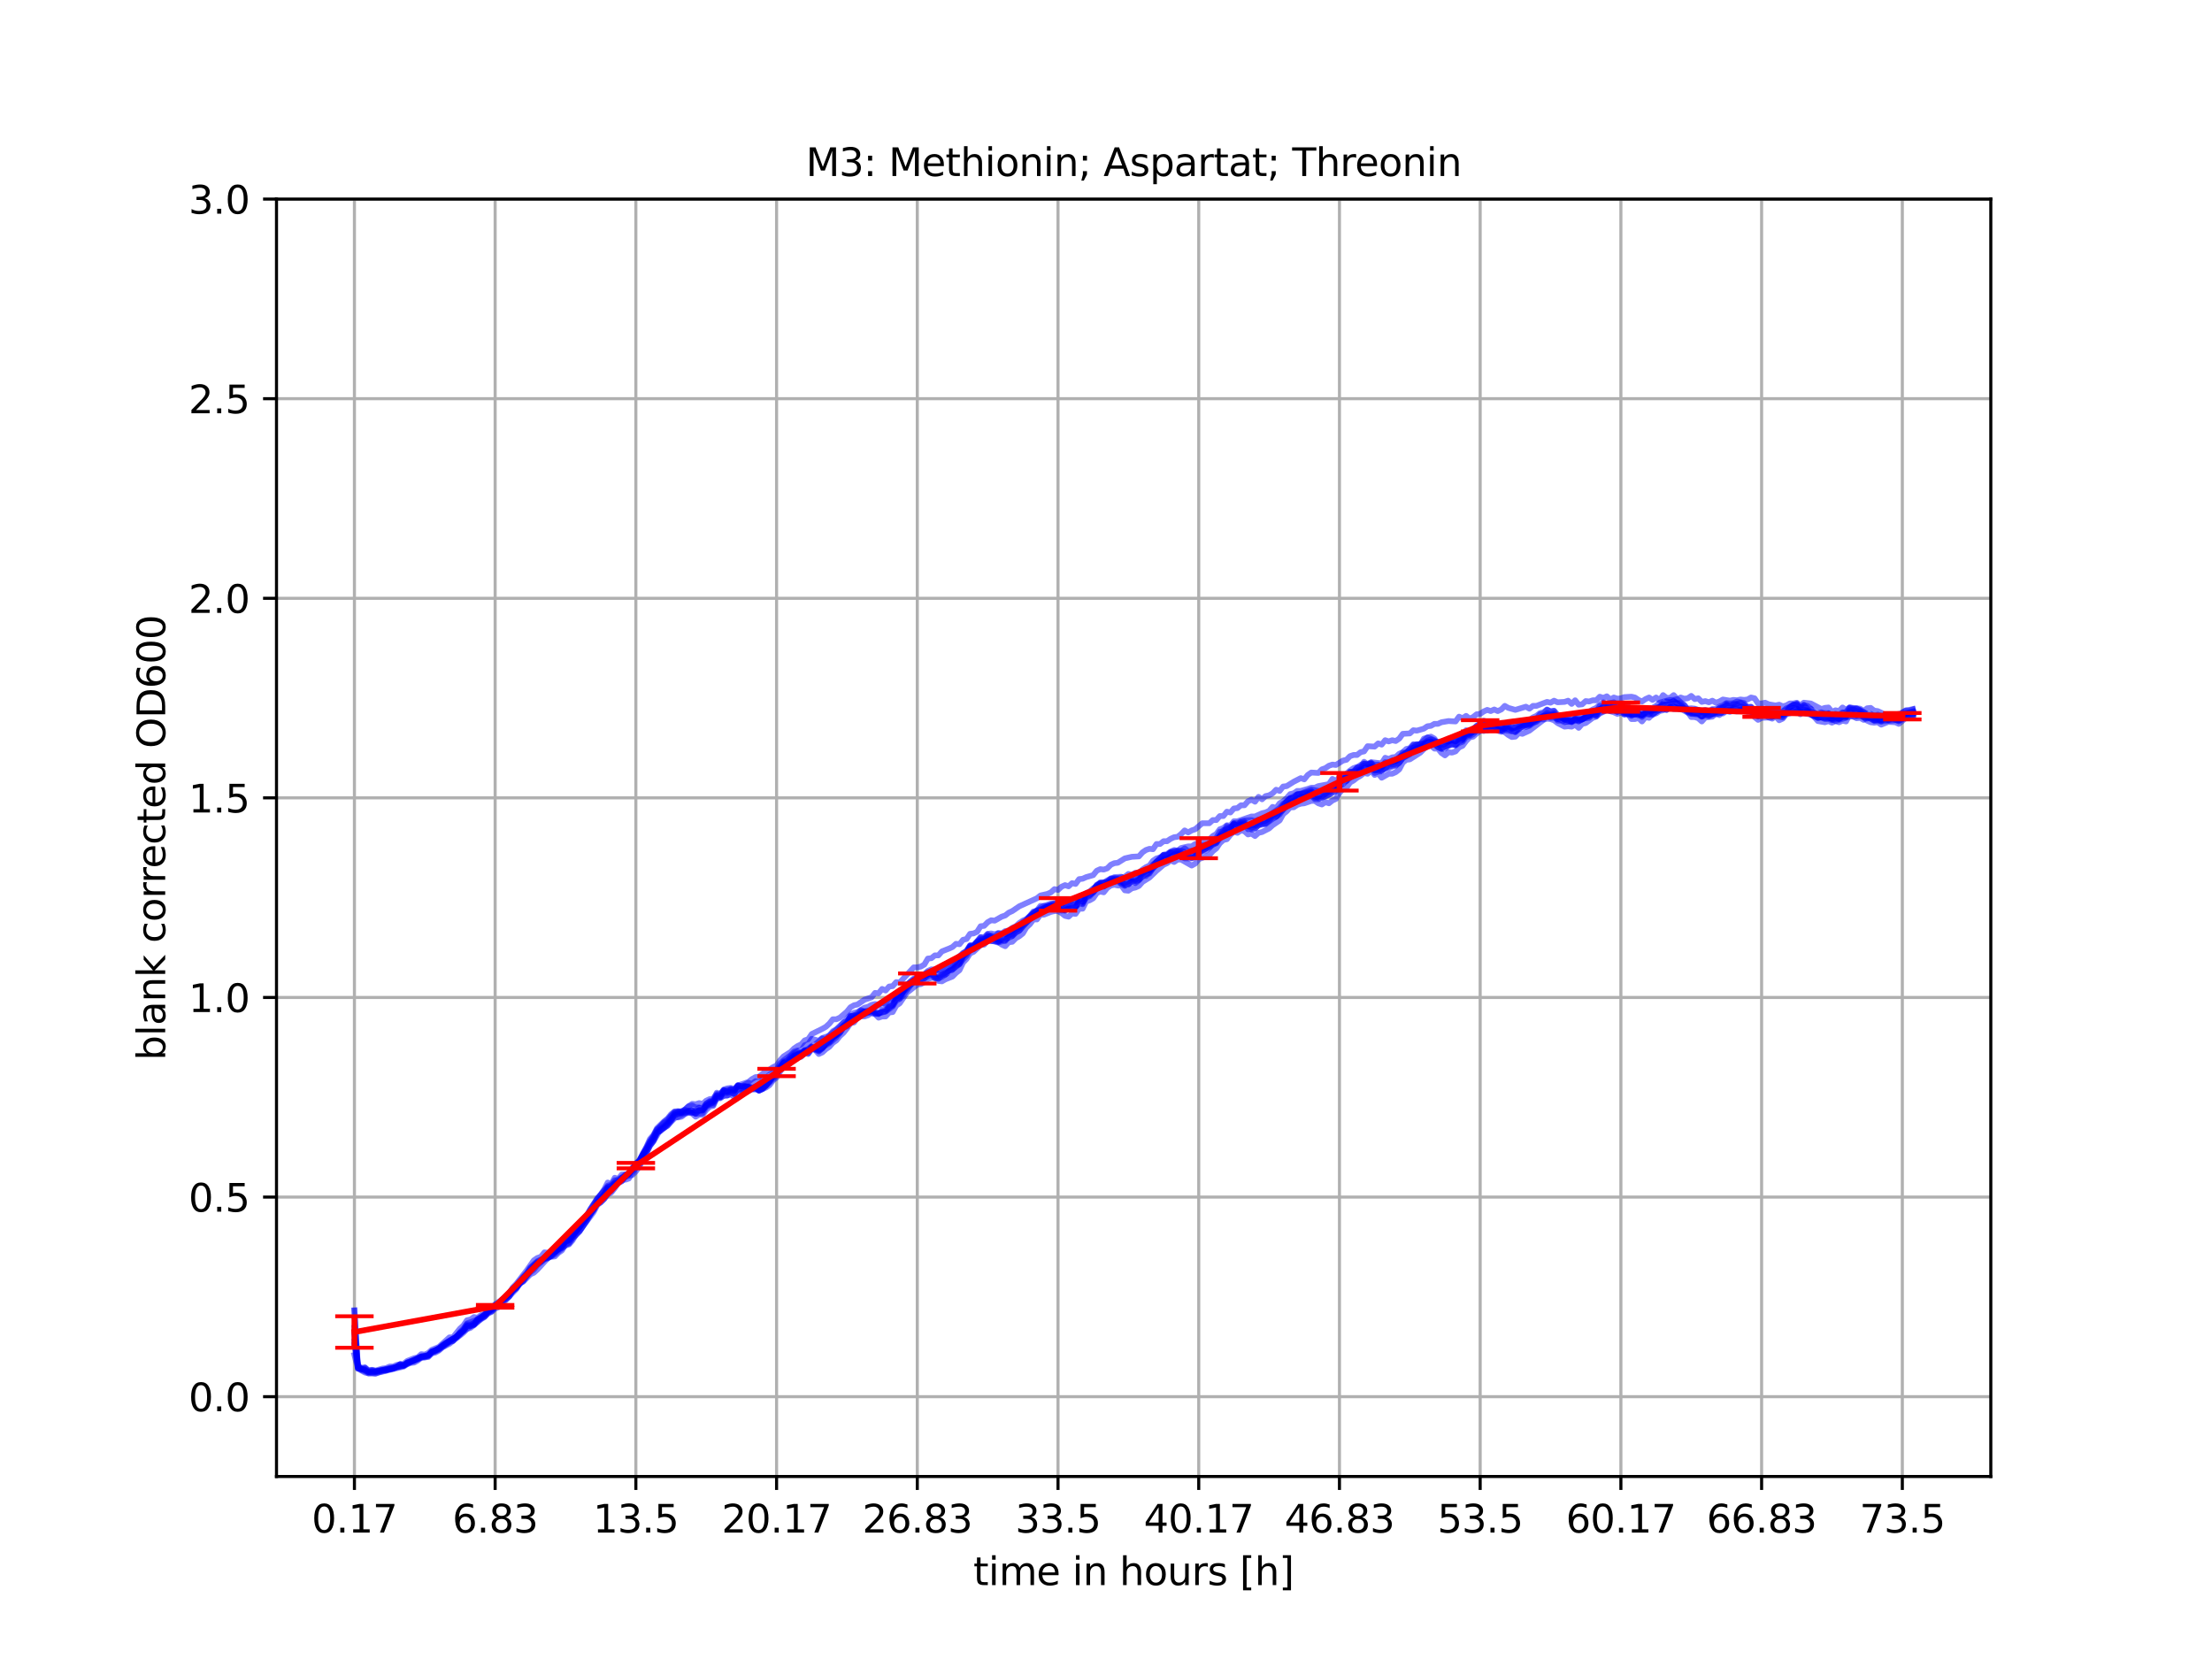 <?xml version="1.0" encoding="utf-8" standalone="no"?>
<!DOCTYPE svg PUBLIC "-//W3C//DTD SVG 1.1//EN"
  "http://www.w3.org/Graphics/SVG/1.1/DTD/svg11.dtd">
<svg xmlns:xlink="http://www.w3.org/1999/xlink" width="576pt" height="432pt" viewBox="0 0 576 432" xmlns="http://www.w3.org/2000/svg" version="1.1">
 <defs>
  <style type="text/css">*{stroke-linejoin: round; stroke-linecap: butt}</style>
 </defs>
 <g id="figure_1">
  <g id="patch_1">
   <path d="M 0 432 
L 576 432 
L 576 0 
L 0 0 
z
" style="fill: #ffffff"/>
  </g>
  <g id="axes_1">
   <g id="patch_2">
    <path d="M 72 384.48 
L 518.4 384.48 
L 518.4 51.84 
L 72 51.84 
z
" style="fill: #ffffff"/>
   </g>
   <g id="matplotlib.axis_1">
    <g id="xtick_1">
     <g id="line2d_1">
      <path d="M 92.291 384.48 
L 92.291 51.84 
" clip-path="url(#p9f2c342885)" style="fill: none; stroke: #b0b0b0; stroke-width: 0.8; stroke-linecap: square"/>
     </g>
     <g id="line2d_2">
      <defs>
       <path id="mbd74f07ffb" d="M 0 0 
L 0 3.5 
" style="stroke: #000000; stroke-width: 0.8"/>
      </defs>
      <g>
       <use xlink:href="#mbd74f07ffb" x="92.291" y="384.48" style="stroke: #000000; stroke-width: 0.8"/>
      </g>
     </g>
     <g id="text_1">
      <!-- 0.17 -->
      <g transform="translate(81.158 399.078) scale(0.1 -0.1)">
       <defs>
        <path id="DejaVuSans-30" d="M 2034 4250 
Q 1547 4250 1301 3770 
Q 1056 3291 1056 2328 
Q 1056 1369 1301 889 
Q 1547 409 2034 409 
Q 2525 409 2770 889 
Q 3016 1369 3016 2328 
Q 3016 3291 2770 3770 
Q 2525 4250 2034 4250 
z
M 2034 4750 
Q 2819 4750 3233 4129 
Q 3647 3509 3647 2328 
Q 3647 1150 3233 529 
Q 2819 -91 2034 -91 
Q 1250 -91 836 529 
Q 422 1150 422 2328 
Q 422 3509 836 4129 
Q 1250 4750 2034 4750 
z
" transform="scale(0.016)"/>
        <path id="DejaVuSans-2e" d="M 684 794 
L 1344 794 
L 1344 0 
L 684 0 
L 684 794 
z
" transform="scale(0.016)"/>
        <path id="DejaVuSans-31" d="M 794 531 
L 1825 531 
L 1825 4091 
L 703 3866 
L 703 4441 
L 1819 4666 
L 2450 4666 
L 2450 531 
L 3481 531 
L 3481 0 
L 794 0 
L 794 531 
z
" transform="scale(0.016)"/>
        <path id="DejaVuSans-37" d="M 525 4666 
L 3525 4666 
L 3525 4397 
L 1831 0 
L 1172 0 
L 2766 4134 
L 525 4134 
L 525 4666 
z
" transform="scale(0.016)"/>
       </defs>
       <use xlink:href="#DejaVuSans-30"/>
       <use xlink:href="#DejaVuSans-2e" x="63.623"/>
       <use xlink:href="#DejaVuSans-31" x="95.41"/>
       <use xlink:href="#DejaVuSans-37" x="159.033"/>
      </g>
     </g>
    </g>
    <g id="xtick_2">
     <g id="line2d_3">
      <path d="M 128.934 384.48 
L 128.934 51.84 
" clip-path="url(#p9f2c342885)" style="fill: none; stroke: #b0b0b0; stroke-width: 0.8; stroke-linecap: square"/>
     </g>
     <g id="line2d_4">
      <g>
       <use xlink:href="#mbd74f07ffb" x="128.934" y="384.48" style="stroke: #000000; stroke-width: 0.8"/>
      </g>
     </g>
     <g id="text_2">
      <!-- 6.83 -->
      <g transform="translate(117.801 399.078) scale(0.1 -0.1)">
       <defs>
        <path id="DejaVuSans-36" d="M 2113 2584 
Q 1688 2584 1439 2293 
Q 1191 2003 1191 1497 
Q 1191 994 1439 701 
Q 1688 409 2113 409 
Q 2538 409 2786 701 
Q 3034 994 3034 1497 
Q 3034 2003 2786 2293 
Q 2538 2584 2113 2584 
z
M 3366 4563 
L 3366 3988 
Q 3128 4100 2886 4159 
Q 2644 4219 2406 4219 
Q 1781 4219 1451 3797 
Q 1122 3375 1075 2522 
Q 1259 2794 1537 2939 
Q 1816 3084 2150 3084 
Q 2853 3084 3261 2657 
Q 3669 2231 3669 1497 
Q 3669 778 3244 343 
Q 2819 -91 2113 -91 
Q 1303 -91 875 529 
Q 447 1150 447 2328 
Q 447 3434 972 4092 
Q 1497 4750 2381 4750 
Q 2619 4750 2861 4703 
Q 3103 4656 3366 4563 
z
" transform="scale(0.016)"/>
        <path id="DejaVuSans-38" d="M 2034 2216 
Q 1584 2216 1326 1975 
Q 1069 1734 1069 1313 
Q 1069 891 1326 650 
Q 1584 409 2034 409 
Q 2484 409 2743 651 
Q 3003 894 3003 1313 
Q 3003 1734 2745 1975 
Q 2488 2216 2034 2216 
z
M 1403 2484 
Q 997 2584 770 2862 
Q 544 3141 544 3541 
Q 544 4100 942 4425 
Q 1341 4750 2034 4750 
Q 2731 4750 3128 4425 
Q 3525 4100 3525 3541 
Q 3525 3141 3298 2862 
Q 3072 2584 2669 2484 
Q 3125 2378 3379 2068 
Q 3634 1759 3634 1313 
Q 3634 634 3220 271 
Q 2806 -91 2034 -91 
Q 1263 -91 848 271 
Q 434 634 434 1313 
Q 434 1759 690 2068 
Q 947 2378 1403 2484 
z
M 1172 3481 
Q 1172 3119 1398 2916 
Q 1625 2713 2034 2713 
Q 2441 2713 2670 2916 
Q 2900 3119 2900 3481 
Q 2900 3844 2670 4047 
Q 2441 4250 2034 4250 
Q 1625 4250 1398 4047 
Q 1172 3844 1172 3481 
z
" transform="scale(0.016)"/>
        <path id="DejaVuSans-33" d="M 2597 2516 
Q 3050 2419 3304 2112 
Q 3559 1806 3559 1356 
Q 3559 666 3084 287 
Q 2609 -91 1734 -91 
Q 1441 -91 1130 -33 
Q 819 25 488 141 
L 488 750 
Q 750 597 1062 519 
Q 1375 441 1716 441 
Q 2309 441 2620 675 
Q 2931 909 2931 1356 
Q 2931 1769 2642 2001 
Q 2353 2234 1838 2234 
L 1294 2234 
L 1294 2753 
L 1863 2753 
Q 2328 2753 2575 2939 
Q 2822 3125 2822 3475 
Q 2822 3834 2567 4026 
Q 2313 4219 1838 4219 
Q 1578 4219 1281 4162 
Q 984 4106 628 3988 
L 628 4550 
Q 988 4650 1302 4700 
Q 1616 4750 1894 4750 
Q 2613 4750 3031 4423 
Q 3450 4097 3450 3541 
Q 3450 3153 3228 2886 
Q 3006 2619 2597 2516 
z
" transform="scale(0.016)"/>
       </defs>
       <use xlink:href="#DejaVuSans-36"/>
       <use xlink:href="#DejaVuSans-2e" x="63.623"/>
       <use xlink:href="#DejaVuSans-38" x="95.41"/>
       <use xlink:href="#DejaVuSans-33" x="159.033"/>
      </g>
     </g>
    </g>
    <g id="xtick_3">
     <g id="line2d_5">
      <path d="M 165.576 384.48 
L 165.576 51.84 
" clip-path="url(#p9f2c342885)" style="fill: none; stroke: #b0b0b0; stroke-width: 0.8; stroke-linecap: square"/>
     </g>
     <g id="line2d_6">
      <g>
       <use xlink:href="#mbd74f07ffb" x="165.576" y="384.48" style="stroke: #000000; stroke-width: 0.8"/>
      </g>
     </g>
     <g id="text_3">
      <!-- 13.5 -->
      <g transform="translate(154.444 399.078) scale(0.1 -0.1)">
       <defs>
        <path id="DejaVuSans-35" d="M 691 4666 
L 3169 4666 
L 3169 4134 
L 1269 4134 
L 1269 2991 
Q 1406 3038 1543 3061 
Q 1681 3084 1819 3084 
Q 2600 3084 3056 2656 
Q 3513 2228 3513 1497 
Q 3513 744 3044 326 
Q 2575 -91 1722 -91 
Q 1428 -91 1123 -41 
Q 819 9 494 109 
L 494 744 
Q 775 591 1075 516 
Q 1375 441 1709 441 
Q 2250 441 2565 725 
Q 2881 1009 2881 1497 
Q 2881 1984 2565 2268 
Q 2250 2553 1709 2553 
Q 1456 2553 1204 2497 
Q 953 2441 691 2322 
L 691 4666 
z
" transform="scale(0.016)"/>
       </defs>
       <use xlink:href="#DejaVuSans-31"/>
       <use xlink:href="#DejaVuSans-33" x="63.623"/>
       <use xlink:href="#DejaVuSans-2e" x="127.246"/>
       <use xlink:href="#DejaVuSans-35" x="159.033"/>
      </g>
     </g>
    </g>
    <g id="xtick_4">
     <g id="line2d_7">
      <path d="M 202.219 384.48 
L 202.219 51.84 
" clip-path="url(#p9f2c342885)" style="fill: none; stroke: #b0b0b0; stroke-width: 0.8; stroke-linecap: square"/>
     </g>
     <g id="line2d_8">
      <g>
       <use xlink:href="#mbd74f07ffb" x="202.219" y="384.48" style="stroke: #000000; stroke-width: 0.8"/>
      </g>
     </g>
     <g id="text_4">
      <!-- 20.17 -->
      <g transform="translate(187.905 399.078) scale(0.1 -0.1)">
       <defs>
        <path id="DejaVuSans-32" d="M 1228 531 
L 3431 531 
L 3431 0 
L 469 0 
L 469 531 
Q 828 903 1448 1529 
Q 2069 2156 2228 2338 
Q 2531 2678 2651 2914 
Q 2772 3150 2772 3378 
Q 2772 3750 2511 3984 
Q 2250 4219 1831 4219 
Q 1534 4219 1204 4116 
Q 875 4013 500 3803 
L 500 4441 
Q 881 4594 1212 4672 
Q 1544 4750 1819 4750 
Q 2544 4750 2975 4387 
Q 3406 4025 3406 3419 
Q 3406 3131 3298 2873 
Q 3191 2616 2906 2266 
Q 2828 2175 2409 1742 
Q 1991 1309 1228 531 
z
" transform="scale(0.016)"/>
       </defs>
       <use xlink:href="#DejaVuSans-32"/>
       <use xlink:href="#DejaVuSans-30" x="63.623"/>
       <use xlink:href="#DejaVuSans-2e" x="127.246"/>
       <use xlink:href="#DejaVuSans-31" x="159.033"/>
       <use xlink:href="#DejaVuSans-37" x="222.656"/>
      </g>
     </g>
    </g>
    <g id="xtick_5">
     <g id="line2d_9">
      <path d="M 238.862 384.48 
L 238.862 51.84 
" clip-path="url(#p9f2c342885)" style="fill: none; stroke: #b0b0b0; stroke-width: 0.8; stroke-linecap: square"/>
     </g>
     <g id="line2d_10">
      <g>
       <use xlink:href="#mbd74f07ffb" x="238.862" y="384.48" style="stroke: #000000; stroke-width: 0.8"/>
      </g>
     </g>
     <g id="text_5">
      <!-- 26.83 -->
      <g transform="translate(224.548 399.078) scale(0.1 -0.1)">
       <use xlink:href="#DejaVuSans-32"/>
       <use xlink:href="#DejaVuSans-36" x="63.623"/>
       <use xlink:href="#DejaVuSans-2e" x="127.246"/>
       <use xlink:href="#DejaVuSans-38" x="159.033"/>
       <use xlink:href="#DejaVuSans-33" x="222.656"/>
      </g>
     </g>
    </g>
    <g id="xtick_6">
     <g id="line2d_11">
      <path d="M 275.505 384.48 
L 275.505 51.84 
" clip-path="url(#p9f2c342885)" style="fill: none; stroke: #b0b0b0; stroke-width: 0.8; stroke-linecap: square"/>
     </g>
     <g id="line2d_12">
      <g>
       <use xlink:href="#mbd74f07ffb" x="275.505" y="384.48" style="stroke: #000000; stroke-width: 0.8"/>
      </g>
     </g>
     <g id="text_6">
      <!-- 33.5 -->
      <g transform="translate(264.372 399.078) scale(0.1 -0.1)">
       <use xlink:href="#DejaVuSans-33"/>
       <use xlink:href="#DejaVuSans-33" x="63.623"/>
       <use xlink:href="#DejaVuSans-2e" x="127.246"/>
       <use xlink:href="#DejaVuSans-35" x="159.033"/>
      </g>
     </g>
    </g>
    <g id="xtick_7">
     <g id="line2d_13">
      <path d="M 312.147 384.48 
L 312.147 51.84 
" clip-path="url(#p9f2c342885)" style="fill: none; stroke: #b0b0b0; stroke-width: 0.8; stroke-linecap: square"/>
     </g>
     <g id="line2d_14">
      <g>
       <use xlink:href="#mbd74f07ffb" x="312.147" y="384.48" style="stroke: #000000; stroke-width: 0.8"/>
      </g>
     </g>
     <g id="text_7">
      <!-- 40.17 -->
      <g transform="translate(297.833 399.078) scale(0.1 -0.1)">
       <defs>
        <path id="DejaVuSans-34" d="M 2419 4116 
L 825 1625 
L 2419 1625 
L 2419 4116 
z
M 2253 4666 
L 3047 4666 
L 3047 1625 
L 3713 1625 
L 3713 1100 
L 3047 1100 
L 3047 0 
L 2419 0 
L 2419 1100 
L 313 1100 
L 313 1709 
L 2253 4666 
z
" transform="scale(0.016)"/>
       </defs>
       <use xlink:href="#DejaVuSans-34"/>
       <use xlink:href="#DejaVuSans-30" x="63.623"/>
       <use xlink:href="#DejaVuSans-2e" x="127.246"/>
       <use xlink:href="#DejaVuSans-31" x="159.033"/>
       <use xlink:href="#DejaVuSans-37" x="222.656"/>
      </g>
     </g>
    </g>
    <g id="xtick_8">
     <g id="line2d_15">
      <path d="M 348.79 384.48 
L 348.79 51.84 
" clip-path="url(#p9f2c342885)" style="fill: none; stroke: #b0b0b0; stroke-width: 0.8; stroke-linecap: square"/>
     </g>
     <g id="line2d_16">
      <g>
       <use xlink:href="#mbd74f07ffb" x="348.79" y="384.48" style="stroke: #000000; stroke-width: 0.8"/>
      </g>
     </g>
     <g id="text_8">
      <!-- 46.83 -->
      <g transform="translate(334.476 399.078) scale(0.1 -0.1)">
       <use xlink:href="#DejaVuSans-34"/>
       <use xlink:href="#DejaVuSans-36" x="63.623"/>
       <use xlink:href="#DejaVuSans-2e" x="127.246"/>
       <use xlink:href="#DejaVuSans-38" x="159.033"/>
       <use xlink:href="#DejaVuSans-33" x="222.656"/>
      </g>
     </g>
    </g>
    <g id="xtick_9">
     <g id="line2d_17">
      <path d="M 385.433 384.48 
L 385.433 51.84 
" clip-path="url(#p9f2c342885)" style="fill: none; stroke: #b0b0b0; stroke-width: 0.8; stroke-linecap: square"/>
     </g>
     <g id="line2d_18">
      <g>
       <use xlink:href="#mbd74f07ffb" x="385.433" y="384.48" style="stroke: #000000; stroke-width: 0.8"/>
      </g>
     </g>
     <g id="text_9">
      <!-- 53.5 -->
      <g transform="translate(374.3 399.078) scale(0.1 -0.1)">
       <use xlink:href="#DejaVuSans-35"/>
       <use xlink:href="#DejaVuSans-33" x="63.623"/>
       <use xlink:href="#DejaVuSans-2e" x="127.246"/>
       <use xlink:href="#DejaVuSans-35" x="159.033"/>
      </g>
     </g>
    </g>
    <g id="xtick_10">
     <g id="line2d_19">
      <path d="M 422.075 384.48 
L 422.075 51.84 
" clip-path="url(#p9f2c342885)" style="fill: none; stroke: #b0b0b0; stroke-width: 0.8; stroke-linecap: square"/>
     </g>
     <g id="line2d_20">
      <g>
       <use xlink:href="#mbd74f07ffb" x="422.075" y="384.48" style="stroke: #000000; stroke-width: 0.8"/>
      </g>
     </g>
     <g id="text_10">
      <!-- 60.17 -->
      <g transform="translate(407.761 399.078) scale(0.1 -0.1)">
       <use xlink:href="#DejaVuSans-36"/>
       <use xlink:href="#DejaVuSans-30" x="63.623"/>
       <use xlink:href="#DejaVuSans-2e" x="127.246"/>
       <use xlink:href="#DejaVuSans-31" x="159.033"/>
       <use xlink:href="#DejaVuSans-37" x="222.656"/>
      </g>
     </g>
    </g>
    <g id="xtick_11">
     <g id="line2d_21">
      <path d="M 458.718 384.48 
L 458.718 51.84 
" clip-path="url(#p9f2c342885)" style="fill: none; stroke: #b0b0b0; stroke-width: 0.8; stroke-linecap: square"/>
     </g>
     <g id="line2d_22">
      <g>
       <use xlink:href="#mbd74f07ffb" x="458.718" y="384.48" style="stroke: #000000; stroke-width: 0.8"/>
      </g>
     </g>
     <g id="text_11">
      <!-- 66.83 -->
      <g transform="translate(444.404 399.078) scale(0.1 -0.1)">
       <use xlink:href="#DejaVuSans-36"/>
       <use xlink:href="#DejaVuSans-36" x="63.623"/>
       <use xlink:href="#DejaVuSans-2e" x="127.246"/>
       <use xlink:href="#DejaVuSans-38" x="159.033"/>
       <use xlink:href="#DejaVuSans-33" x="222.656"/>
      </g>
     </g>
    </g>
    <g id="xtick_12">
     <g id="line2d_23">
      <path d="M 495.361 384.48 
L 495.361 51.84 
" clip-path="url(#p9f2c342885)" style="fill: none; stroke: #b0b0b0; stroke-width: 0.8; stroke-linecap: square"/>
     </g>
     <g id="line2d_24">
      <g>
       <use xlink:href="#mbd74f07ffb" x="495.361" y="384.48" style="stroke: #000000; stroke-width: 0.8"/>
      </g>
     </g>
     <g id="text_12">
      <!-- 73.5 -->
      <g transform="translate(484.228 399.078) scale(0.1 -0.1)">
       <use xlink:href="#DejaVuSans-37"/>
       <use xlink:href="#DejaVuSans-33" x="63.623"/>
       <use xlink:href="#DejaVuSans-2e" x="127.246"/>
       <use xlink:href="#DejaVuSans-35" x="159.033"/>
      </g>
     </g>
    </g>
    <g id="text_13">
     <!-- time in hours [h] -->
     <g transform="translate(253.452 412.757) scale(0.1 -0.1)">
      <defs>
       <path id="DejaVuSans-74" d="M 1172 4494 
L 1172 3500 
L 2356 3500 
L 2356 3053 
L 1172 3053 
L 1172 1153 
Q 1172 725 1289 603 
Q 1406 481 1766 481 
L 2356 481 
L 2356 0 
L 1766 0 
Q 1100 0 847 248 
Q 594 497 594 1153 
L 594 3053 
L 172 3053 
L 172 3500 
L 594 3500 
L 594 4494 
L 1172 4494 
z
" transform="scale(0.016)"/>
       <path id="DejaVuSans-69" d="M 603 3500 
L 1178 3500 
L 1178 0 
L 603 0 
L 603 3500 
z
M 603 4863 
L 1178 4863 
L 1178 4134 
L 603 4134 
L 603 4863 
z
" transform="scale(0.016)"/>
       <path id="DejaVuSans-6d" d="M 3328 2828 
Q 3544 3216 3844 3400 
Q 4144 3584 4550 3584 
Q 5097 3584 5394 3201 
Q 5691 2819 5691 2113 
L 5691 0 
L 5113 0 
L 5113 2094 
Q 5113 2597 4934 2840 
Q 4756 3084 4391 3084 
Q 3944 3084 3684 2787 
Q 3425 2491 3425 1978 
L 3425 0 
L 2847 0 
L 2847 2094 
Q 2847 2600 2669 2842 
Q 2491 3084 2119 3084 
Q 1678 3084 1418 2786 
Q 1159 2488 1159 1978 
L 1159 0 
L 581 0 
L 581 3500 
L 1159 3500 
L 1159 2956 
Q 1356 3278 1631 3431 
Q 1906 3584 2284 3584 
Q 2666 3584 2933 3390 
Q 3200 3197 3328 2828 
z
" transform="scale(0.016)"/>
       <path id="DejaVuSans-65" d="M 3597 1894 
L 3597 1613 
L 953 1613 
Q 991 1019 1311 708 
Q 1631 397 2203 397 
Q 2534 397 2845 478 
Q 3156 559 3463 722 
L 3463 178 
Q 3153 47 2828 -22 
Q 2503 -91 2169 -91 
Q 1331 -91 842 396 
Q 353 884 353 1716 
Q 353 2575 817 3079 
Q 1281 3584 2069 3584 
Q 2775 3584 3186 3129 
Q 3597 2675 3597 1894 
z
M 3022 2063 
Q 3016 2534 2758 2815 
Q 2500 3097 2075 3097 
Q 1594 3097 1305 2825 
Q 1016 2553 972 2059 
L 3022 2063 
z
" transform="scale(0.016)"/>
       <path id="DejaVuSans-20" transform="scale(0.016)"/>
       <path id="DejaVuSans-6e" d="M 3513 2113 
L 3513 0 
L 2938 0 
L 2938 2094 
Q 2938 2591 2744 2837 
Q 2550 3084 2163 3084 
Q 1697 3084 1428 2787 
Q 1159 2491 1159 1978 
L 1159 0 
L 581 0 
L 581 3500 
L 1159 3500 
L 1159 2956 
Q 1366 3272 1645 3428 
Q 1925 3584 2291 3584 
Q 2894 3584 3203 3211 
Q 3513 2838 3513 2113 
z
" transform="scale(0.016)"/>
       <path id="DejaVuSans-68" d="M 3513 2113 
L 3513 0 
L 2938 0 
L 2938 2094 
Q 2938 2591 2744 2837 
Q 2550 3084 2163 3084 
Q 1697 3084 1428 2787 
Q 1159 2491 1159 1978 
L 1159 0 
L 581 0 
L 581 4863 
L 1159 4863 
L 1159 2956 
Q 1366 3272 1645 3428 
Q 1925 3584 2291 3584 
Q 2894 3584 3203 3211 
Q 3513 2838 3513 2113 
z
" transform="scale(0.016)"/>
       <path id="DejaVuSans-6f" d="M 1959 3097 
Q 1497 3097 1228 2736 
Q 959 2375 959 1747 
Q 959 1119 1226 758 
Q 1494 397 1959 397 
Q 2419 397 2687 759 
Q 2956 1122 2956 1747 
Q 2956 2369 2687 2733 
Q 2419 3097 1959 3097 
z
M 1959 3584 
Q 2709 3584 3137 3096 
Q 3566 2609 3566 1747 
Q 3566 888 3137 398 
Q 2709 -91 1959 -91 
Q 1206 -91 779 398 
Q 353 888 353 1747 
Q 353 2609 779 3096 
Q 1206 3584 1959 3584 
z
" transform="scale(0.016)"/>
       <path id="DejaVuSans-75" d="M 544 1381 
L 544 3500 
L 1119 3500 
L 1119 1403 
Q 1119 906 1312 657 
Q 1506 409 1894 409 
Q 2359 409 2629 706 
Q 2900 1003 2900 1516 
L 2900 3500 
L 3475 3500 
L 3475 0 
L 2900 0 
L 2900 538 
Q 2691 219 2414 64 
Q 2138 -91 1772 -91 
Q 1169 -91 856 284 
Q 544 659 544 1381 
z
M 1991 3584 
L 1991 3584 
z
" transform="scale(0.016)"/>
       <path id="DejaVuSans-72" d="M 2631 2963 
Q 2534 3019 2420 3045 
Q 2306 3072 2169 3072 
Q 1681 3072 1420 2755 
Q 1159 2438 1159 1844 
L 1159 0 
L 581 0 
L 581 3500 
L 1159 3500 
L 1159 2956 
Q 1341 3275 1631 3429 
Q 1922 3584 2338 3584 
Q 2397 3584 2469 3576 
Q 2541 3569 2628 3553 
L 2631 2963 
z
" transform="scale(0.016)"/>
       <path id="DejaVuSans-73" d="M 2834 3397 
L 2834 2853 
Q 2591 2978 2328 3040 
Q 2066 3103 1784 3103 
Q 1356 3103 1142 2972 
Q 928 2841 928 2578 
Q 928 2378 1081 2264 
Q 1234 2150 1697 2047 
L 1894 2003 
Q 2506 1872 2764 1633 
Q 3022 1394 3022 966 
Q 3022 478 2636 193 
Q 2250 -91 1575 -91 
Q 1294 -91 989 -36 
Q 684 19 347 128 
L 347 722 
Q 666 556 975 473 
Q 1284 391 1588 391 
Q 1994 391 2212 530 
Q 2431 669 2431 922 
Q 2431 1156 2273 1281 
Q 2116 1406 1581 1522 
L 1381 1569 
Q 847 1681 609 1914 
Q 372 2147 372 2553 
Q 372 3047 722 3315 
Q 1072 3584 1716 3584 
Q 2034 3584 2315 3537 
Q 2597 3491 2834 3397 
z
" transform="scale(0.016)"/>
       <path id="DejaVuSans-5b" d="M 550 4863 
L 1875 4863 
L 1875 4416 
L 1125 4416 
L 1125 -397 
L 1875 -397 
L 1875 -844 
L 550 -844 
L 550 4863 
z
" transform="scale(0.016)"/>
       <path id="DejaVuSans-5d" d="M 1947 4863 
L 1947 -844 
L 622 -844 
L 622 -397 
L 1369 -397 
L 1369 4416 
L 622 4416 
L 622 4863 
L 1947 4863 
z
" transform="scale(0.016)"/>
      </defs>
      <use xlink:href="#DejaVuSans-74"/>
      <use xlink:href="#DejaVuSans-69" x="39.209"/>
      <use xlink:href="#DejaVuSans-6d" x="66.992"/>
      <use xlink:href="#DejaVuSans-65" x="164.404"/>
      <use xlink:href="#DejaVuSans-20" x="225.928"/>
      <use xlink:href="#DejaVuSans-69" x="257.715"/>
      <use xlink:href="#DejaVuSans-6e" x="285.498"/>
      <use xlink:href="#DejaVuSans-20" x="348.877"/>
      <use xlink:href="#DejaVuSans-68" x="380.664"/>
      <use xlink:href="#DejaVuSans-6f" x="444.043"/>
      <use xlink:href="#DejaVuSans-75" x="505.225"/>
      <use xlink:href="#DejaVuSans-72" x="568.604"/>
      <use xlink:href="#DejaVuSans-73" x="609.717"/>
      <use xlink:href="#DejaVuSans-20" x="661.816"/>
      <use xlink:href="#DejaVuSans-5b" x="693.604"/>
      <use xlink:href="#DejaVuSans-68" x="732.617"/>
      <use xlink:href="#DejaVuSans-5d" x="795.996"/>
     </g>
    </g>
   </g>
   <g id="matplotlib.axis_2">
    <g id="ytick_1">
     <g id="line2d_25">
      <path d="M 72 363.69 
L 518.4 363.69 
" clip-path="url(#p9f2c342885)" style="fill: none; stroke: #b0b0b0; stroke-width: 0.8; stroke-linecap: square"/>
     </g>
     <g id="line2d_26">
      <defs>
       <path id="me86cc302f1" d="M 0 0 
L -3.5 0 
" style="stroke: #000000; stroke-width: 0.8"/>
      </defs>
      <g>
       <use xlink:href="#me86cc302f1" x="72" y="363.69" style="stroke: #000000; stroke-width: 0.8"/>
      </g>
     </g>
     <g id="text_14">
      <!-- 0.0 -->
      <g transform="translate(49.097 367.489) scale(0.1 -0.1)">
       <use xlink:href="#DejaVuSans-30"/>
       <use xlink:href="#DejaVuSans-2e" x="63.623"/>
       <use xlink:href="#DejaVuSans-30" x="95.41"/>
      </g>
     </g>
    </g>
    <g id="ytick_2">
     <g id="line2d_27">
      <path d="M 72 311.715 
L 518.4 311.715 
" clip-path="url(#p9f2c342885)" style="fill: none; stroke: #b0b0b0; stroke-width: 0.8; stroke-linecap: square"/>
     </g>
     <g id="line2d_28">
      <g>
       <use xlink:href="#me86cc302f1" x="72" y="311.715" style="stroke: #000000; stroke-width: 0.8"/>
      </g>
     </g>
     <g id="text_15">
      <!-- 0.5 -->
      <g transform="translate(49.097 315.514) scale(0.1 -0.1)">
       <use xlink:href="#DejaVuSans-30"/>
       <use xlink:href="#DejaVuSans-2e" x="63.623"/>
       <use xlink:href="#DejaVuSans-35" x="95.41"/>
      </g>
     </g>
    </g>
    <g id="ytick_3">
     <g id="line2d_29">
      <path d="M 72 259.74 
L 518.4 259.74 
" clip-path="url(#p9f2c342885)" style="fill: none; stroke: #b0b0b0; stroke-width: 0.8; stroke-linecap: square"/>
     </g>
     <g id="line2d_30">
      <g>
       <use xlink:href="#me86cc302f1" x="72" y="259.74" style="stroke: #000000; stroke-width: 0.8"/>
      </g>
     </g>
     <g id="text_16">
      <!-- 1.0 -->
      <g transform="translate(49.097 263.539) scale(0.1 -0.1)">
       <use xlink:href="#DejaVuSans-31"/>
       <use xlink:href="#DejaVuSans-2e" x="63.623"/>
       <use xlink:href="#DejaVuSans-30" x="95.41"/>
      </g>
     </g>
    </g>
    <g id="ytick_4">
     <g id="line2d_31">
      <path d="M 72 207.765 
L 518.4 207.765 
" clip-path="url(#p9f2c342885)" style="fill: none; stroke: #b0b0b0; stroke-width: 0.8; stroke-linecap: square"/>
     </g>
     <g id="line2d_32">
      <g>
       <use xlink:href="#me86cc302f1" x="72" y="207.765" style="stroke: #000000; stroke-width: 0.8"/>
      </g>
     </g>
     <g id="text_17">
      <!-- 1.5 -->
      <g transform="translate(49.097 211.564) scale(0.1 -0.1)">
       <use xlink:href="#DejaVuSans-31"/>
       <use xlink:href="#DejaVuSans-2e" x="63.623"/>
       <use xlink:href="#DejaVuSans-35" x="95.41"/>
      </g>
     </g>
    </g>
    <g id="ytick_5">
     <g id="line2d_33">
      <path d="M 72 155.79 
L 518.4 155.79 
" clip-path="url(#p9f2c342885)" style="fill: none; stroke: #b0b0b0; stroke-width: 0.8; stroke-linecap: square"/>
     </g>
     <g id="line2d_34">
      <g>
       <use xlink:href="#me86cc302f1" x="72" y="155.79" style="stroke: #000000; stroke-width: 0.8"/>
      </g>
     </g>
     <g id="text_18">
      <!-- 2.0 -->
      <g transform="translate(49.097 159.589) scale(0.1 -0.1)">
       <use xlink:href="#DejaVuSans-32"/>
       <use xlink:href="#DejaVuSans-2e" x="63.623"/>
       <use xlink:href="#DejaVuSans-30" x="95.41"/>
      </g>
     </g>
    </g>
    <g id="ytick_6">
     <g id="line2d_35">
      <path d="M 72 103.815 
L 518.4 103.815 
" clip-path="url(#p9f2c342885)" style="fill: none; stroke: #b0b0b0; stroke-width: 0.8; stroke-linecap: square"/>
     </g>
     <g id="line2d_36">
      <g>
       <use xlink:href="#me86cc302f1" x="72" y="103.815" style="stroke: #000000; stroke-width: 0.8"/>
      </g>
     </g>
     <g id="text_19">
      <!-- 2.5 -->
      <g transform="translate(49.097 107.614) scale(0.1 -0.1)">
       <use xlink:href="#DejaVuSans-32"/>
       <use xlink:href="#DejaVuSans-2e" x="63.623"/>
       <use xlink:href="#DejaVuSans-35" x="95.41"/>
      </g>
     </g>
    </g>
    <g id="ytick_7">
     <g id="line2d_37">
      <path d="M 72 51.84 
L 518.4 51.84 
" clip-path="url(#p9f2c342885)" style="fill: none; stroke: #b0b0b0; stroke-width: 0.8; stroke-linecap: square"/>
     </g>
     <g id="line2d_38">
      <g>
       <use xlink:href="#me86cc302f1" x="72" y="51.84" style="stroke: #000000; stroke-width: 0.8"/>
      </g>
     </g>
     <g id="text_20">
      <!-- 3.0 -->
      <g transform="translate(49.097 55.639) scale(0.1 -0.1)">
       <use xlink:href="#DejaVuSans-33"/>
       <use xlink:href="#DejaVuSans-2e" x="63.623"/>
       <use xlink:href="#DejaVuSans-30" x="95.41"/>
      </g>
     </g>
    </g>
    <g id="text_21">
     <!-- blank corrected OD600 -->
     <g transform="translate(43.017 276.115) rotate(-90) scale(0.1 -0.1)">
      <defs>
       <path id="DejaVuSans-62" d="M 3116 1747 
Q 3116 2381 2855 2742 
Q 2594 3103 2138 3103 
Q 1681 3103 1420 2742 
Q 1159 2381 1159 1747 
Q 1159 1113 1420 752 
Q 1681 391 2138 391 
Q 2594 391 2855 752 
Q 3116 1113 3116 1747 
z
M 1159 2969 
Q 1341 3281 1617 3432 
Q 1894 3584 2278 3584 
Q 2916 3584 3314 3078 
Q 3713 2572 3713 1747 
Q 3713 922 3314 415 
Q 2916 -91 2278 -91 
Q 1894 -91 1617 61 
Q 1341 213 1159 525 
L 1159 0 
L 581 0 
L 581 4863 
L 1159 4863 
L 1159 2969 
z
" transform="scale(0.016)"/>
       <path id="DejaVuSans-6c" d="M 603 4863 
L 1178 4863 
L 1178 0 
L 603 0 
L 603 4863 
z
" transform="scale(0.016)"/>
       <path id="DejaVuSans-61" d="M 2194 1759 
Q 1497 1759 1228 1600 
Q 959 1441 959 1056 
Q 959 750 1161 570 
Q 1363 391 1709 391 
Q 2188 391 2477 730 
Q 2766 1069 2766 1631 
L 2766 1759 
L 2194 1759 
z
M 3341 1997 
L 3341 0 
L 2766 0 
L 2766 531 
Q 2569 213 2275 61 
Q 1981 -91 1556 -91 
Q 1019 -91 701 211 
Q 384 513 384 1019 
Q 384 1609 779 1909 
Q 1175 2209 1959 2209 
L 2766 2209 
L 2766 2266 
Q 2766 2663 2505 2880 
Q 2244 3097 1772 3097 
Q 1472 3097 1187 3025 
Q 903 2953 641 2809 
L 641 3341 
Q 956 3463 1253 3523 
Q 1550 3584 1831 3584 
Q 2591 3584 2966 3190 
Q 3341 2797 3341 1997 
z
" transform="scale(0.016)"/>
       <path id="DejaVuSans-6b" d="M 581 4863 
L 1159 4863 
L 1159 1991 
L 2875 3500 
L 3609 3500 
L 1753 1863 
L 3688 0 
L 2938 0 
L 1159 1709 
L 1159 0 
L 581 0 
L 581 4863 
z
" transform="scale(0.016)"/>
       <path id="DejaVuSans-63" d="M 3122 3366 
L 3122 2828 
Q 2878 2963 2633 3030 
Q 2388 3097 2138 3097 
Q 1578 3097 1268 2742 
Q 959 2388 959 1747 
Q 959 1106 1268 751 
Q 1578 397 2138 397 
Q 2388 397 2633 464 
Q 2878 531 3122 666 
L 3122 134 
Q 2881 22 2623 -34 
Q 2366 -91 2075 -91 
Q 1284 -91 818 406 
Q 353 903 353 1747 
Q 353 2603 823 3093 
Q 1294 3584 2113 3584 
Q 2378 3584 2631 3529 
Q 2884 3475 3122 3366 
z
" transform="scale(0.016)"/>
       <path id="DejaVuSans-64" d="M 2906 2969 
L 2906 4863 
L 3481 4863 
L 3481 0 
L 2906 0 
L 2906 525 
Q 2725 213 2448 61 
Q 2172 -91 1784 -91 
Q 1150 -91 751 415 
Q 353 922 353 1747 
Q 353 2572 751 3078 
Q 1150 3584 1784 3584 
Q 2172 3584 2448 3432 
Q 2725 3281 2906 2969 
z
M 947 1747 
Q 947 1113 1208 752 
Q 1469 391 1925 391 
Q 2381 391 2643 752 
Q 2906 1113 2906 1747 
Q 2906 2381 2643 2742 
Q 2381 3103 1925 3103 
Q 1469 3103 1208 2742 
Q 947 2381 947 1747 
z
" transform="scale(0.016)"/>
       <path id="DejaVuSans-4f" d="M 2522 4238 
Q 1834 4238 1429 3725 
Q 1025 3213 1025 2328 
Q 1025 1447 1429 934 
Q 1834 422 2522 422 
Q 3209 422 3611 934 
Q 4013 1447 4013 2328 
Q 4013 3213 3611 3725 
Q 3209 4238 2522 4238 
z
M 2522 4750 
Q 3503 4750 4090 4092 
Q 4678 3434 4678 2328 
Q 4678 1225 4090 567 
Q 3503 -91 2522 -91 
Q 1538 -91 948 565 
Q 359 1222 359 2328 
Q 359 3434 948 4092 
Q 1538 4750 2522 4750 
z
" transform="scale(0.016)"/>
       <path id="DejaVuSans-44" d="M 1259 4147 
L 1259 519 
L 2022 519 
Q 2988 519 3436 956 
Q 3884 1394 3884 2338 
Q 3884 3275 3436 3711 
Q 2988 4147 2022 4147 
L 1259 4147 
z
M 628 4666 
L 1925 4666 
Q 3281 4666 3915 4102 
Q 4550 3538 4550 2338 
Q 4550 1131 3912 565 
Q 3275 0 1925 0 
L 628 0 
L 628 4666 
z
" transform="scale(0.016)"/>
      </defs>
      <use xlink:href="#DejaVuSans-62"/>
      <use xlink:href="#DejaVuSans-6c" x="63.477"/>
      <use xlink:href="#DejaVuSans-61" x="91.26"/>
      <use xlink:href="#DejaVuSans-6e" x="152.539"/>
      <use xlink:href="#DejaVuSans-6b" x="215.918"/>
      <use xlink:href="#DejaVuSans-20" x="273.828"/>
      <use xlink:href="#DejaVuSans-63" x="305.615"/>
      <use xlink:href="#DejaVuSans-6f" x="360.596"/>
      <use xlink:href="#DejaVuSans-72" x="421.777"/>
      <use xlink:href="#DejaVuSans-72" x="461.141"/>
      <use xlink:href="#DejaVuSans-65" x="500.004"/>
      <use xlink:href="#DejaVuSans-63" x="561.527"/>
      <use xlink:href="#DejaVuSans-74" x="616.508"/>
      <use xlink:href="#DejaVuSans-65" x="655.717"/>
      <use xlink:href="#DejaVuSans-64" x="717.24"/>
      <use xlink:href="#DejaVuSans-20" x="780.717"/>
      <use xlink:href="#DejaVuSans-4f" x="812.504"/>
      <use xlink:href="#DejaVuSans-44" x="891.215"/>
      <use xlink:href="#DejaVuSans-36" x="968.217"/>
      <use xlink:href="#DejaVuSans-30" x="1031.84"/>
      <use xlink:href="#DejaVuSans-30" x="1095.463"/>
     </g>
    </g>
   </g>
   <g id="line2d_39">
    <path d="M 92.291 352.833 
L 93.207 356.368 
L 95.039 357.407 
L 95.955 357.615 
L 97.787 357.719 
L 98.703 357.303 
L 102.368 356.368 
L 104.2 355.848 
L 105.116 355.64 
L 106.948 354.601 
L 108.78 353.873 
L 110.612 353.145 
L 111.528 352.937 
L 112.444 352.106 
L 113.36 351.794 
L 117.025 349.403 
L 117.941 349.195 
L 118.857 347.948 
L 122.521 345.349 
L 123.437 345.037 
L 124.353 343.79 
L 128.018 340.983 
L 129.85 339.736 
L 130.766 338.384 
L 131.682 337.969 
L 132.598 336.929 
L 134.43 335.474 
L 135.346 334.122 
L 136.262 333.707 
L 138.094 331.836 
L 139.01 331.42 
L 139.926 330.588 
L 142.675 327.574 
L 143.591 327.054 
L 144.507 326.118 
L 145.423 325.391 
L 146.339 324.143 
L 147.255 323.104 
L 148.171 322.792 
L 149.087 322.064 
L 150.003 320.609 
L 152.751 317.283 
L 154.584 315.1 
L 155.5 313.54 
L 156.416 313.125 
L 157.332 312.189 
L 158.248 311.046 
L 159.164 310.526 
L 160.08 309.382 
L 160.996 308.031 
L 161.912 307.511 
L 162.828 306.472 
L 163.744 305.744 
L 164.66 304.081 
L 165.576 302.937 
L 166.492 302.106 
L 169.241 297.74 
L 170.157 296.597 
L 171.073 294.933 
L 171.989 294.518 
L 173.821 293.062 
L 175.653 291.191 
L 178.401 289.944 
L 179.317 289.32 
L 180.233 289.112 
L 181.15 289.112 
L 182.066 288.488 
L 182.982 288.904 
L 183.898 287.761 
L 184.814 287.345 
L 185.73 287.241 
L 186.646 285.994 
L 187.562 285.786 
L 188.478 285.37 
L 189.394 285.266 
L 190.31 284.954 
L 191.226 285.682 
L 192.142 284.746 
L 194.891 284.123 
L 196.723 282.875 
L 197.639 282.771 
L 200.387 280.796 
L 201.303 279.965 
L 204.051 276.846 
L 204.967 276.118 
L 207.715 274.559 
L 208.632 274.351 
L 209.548 273.831 
L 211.38 272.376 
L 212.296 271.96 
L 214.128 270.401 
L 215.044 270.609 
L 215.96 269.673 
L 216.876 268.53 
L 217.792 268.01 
L 219.624 266.243 
L 220.54 265.931 
L 221.457 264.788 
L 222.373 264.372 
L 223.289 264.58 
L 224.205 264.06 
L 225.121 263.333 
L 226.037 263.436 
L 229.701 261.254 
L 230.617 261.15 
L 231.533 260.006 
L 232.449 260.006 
L 234.281 258.655 
L 236.114 256.264 
L 237.03 255.952 
L 237.946 255.328 
L 238.862 255.017 
L 239.778 254.497 
L 241.61 253.769 
L 242.526 253.041 
L 243.442 252.834 
L 244.358 252.418 
L 245.274 252.21 
L 246.19 251.378 
L 247.106 250.962 
L 248.022 250.235 
L 248.939 249.819 
L 250.771 248.156 
L 251.687 247.74 
L 252.603 246.389 
L 253.519 246.181 
L 254.435 245.245 
L 256.267 244.414 
L 257.183 244.31 
L 258.099 243.582 
L 259.015 243.894 
L 259.931 243.062 
L 260.847 243.062 
L 261.764 242.439 
L 262.68 242.335 
L 263.596 241.607 
L 264.512 241.191 
L 265.428 240.36 
L 266.344 239.736 
L 267.26 239.32 
L 268.176 238.488 
L 269.092 237.345 
L 270.924 237.033 
L 272.756 235.89 
L 274.588 235.578 
L 275.505 235.786 
L 276.421 235.058 
L 277.337 235.266 
L 279.169 234.642 
L 280.085 234.538 
L 281.001 233.395 
L 281.917 233.499 
L 282.833 232.563 
L 283.749 232.148 
L 284.665 231.316 
L 285.581 230.692 
L 286.497 229.757 
L 288.329 229.757 
L 290.162 228.821 
L 292.91 228.301 
L 293.826 227.574 
L 294.742 227.782 
L 295.658 227.262 
L 296.574 227.262 
L 297.49 226.43 
L 298.406 225.807 
L 299.322 225.391 
L 300.238 224.143 
L 301.154 223.52 
L 302.071 223.312 
L 302.987 222.584 
L 303.903 222.376 
L 304.819 221.753 
L 305.735 221.337 
L 306.651 221.545 
L 307.567 220.817 
L 309.399 220.401 
L 310.315 220.401 
L 311.231 219.777 
L 312.147 219.674 
L 313.063 218.634 
L 313.979 218.842 
L 314.895 218.634 
L 315.812 217.698 
L 316.728 217.179 
L 317.644 215.931 
L 318.56 215.619 
L 319.476 214.892 
L 320.392 214.996 
L 321.308 213.852 
L 322.224 213.852 
L 325.888 212.605 
L 326.804 212.605 
L 328.636 211.773 
L 329.553 211.565 
L 330.469 211.15 
L 331.385 210.11 
L 332.301 210.422 
L 333.217 209.175 
L 334.133 208.655 
L 335.049 207.823 
L 335.965 206.784 
L 336.881 206.576 
L 337.797 205.952 
L 338.713 205.952 
L 340.545 205.432 
L 341.461 205.121 
L 342.378 205.121 
L 343.294 204.705 
L 346.042 204.185 
L 346.958 202.834 
L 347.874 203.353 
L 348.79 202.418 
L 350.622 201.482 
L 351.538 200.651 
L 352.454 200.027 
L 353.37 199.715 
L 354.286 199.715 
L 355.202 198.364 
L 356.119 198.987 
L 357.035 198.468 
L 359.783 198.78 
L 360.699 197.324 
L 361.615 197.636 
L 362.531 197.22 
L 363.447 197.116 
L 364.363 196.285 
L 365.279 195.869 
L 366.195 195.037 
L 367.111 194.829 
L 368.027 193.79 
L 368.943 193.894 
L 372.608 193.166 
L 373.524 193.27 
L 376.272 192.958 
L 377.188 193.166 
L 378.104 192.647 
L 380.852 191.607 
L 381.768 191.087 
L 382.685 191.399 
L 383.601 190.464 
L 384.517 190.152 
L 385.433 190.048 
L 386.349 190.36 
L 387.265 189.84 
L 388.181 189.736 
L 390.013 190.048 
L 390.929 190.256 
L 391.845 189.736 
L 392.761 189.008 
L 394.593 189.528 
L 395.509 189.216 
L 396.426 188.696 
L 397.342 188.904 
L 399.174 188.177 
L 400.09 187.969 
L 401.006 187.241 
L 401.922 187.345 
L 402.838 186.41 
L 403.754 186.929 
L 404.67 186.825 
L 405.586 187.241 
L 406.502 186.929 
L 407.418 187.345 
L 408.334 187.033 
L 409.25 187.761 
L 412.915 187.033 
L 413.831 186.929 
L 414.747 185.994 
L 415.663 186.513 
L 416.579 185.786 
L 418.411 184.954 
L 420.243 185.474 
L 421.159 185.89 
L 422.075 185.578 
L 422.992 185.994 
L 423.908 185.786 
L 424.824 185.89 
L 425.74 185.786 
L 426.656 186.306 
L 427.572 185.994 
L 429.404 184.954 
L 430.32 185.89 
L 431.236 185.266 
L 432.152 184.85 
L 433.068 184.642 
L 433.984 184.85 
L 434.9 184.019 
L 435.816 184.642 
L 436.733 184.538 
L 437.649 184.746 
L 438.565 184.746 
L 439.481 185.37 
L 440.397 185.266 
L 442.229 185.786 
L 443.145 185.474 
L 444.061 185.89 
L 444.977 185.994 
L 445.893 185.89 
L 446.809 185.994 
L 450.474 184.85 
L 451.39 185.162 
L 452.306 185.266 
L 453.222 184.954 
L 454.138 185.058 
L 455.054 185.37 
L 455.97 184.954 
L 457.802 186.098 
L 458.718 185.786 
L 460.55 186.306 
L 461.466 185.994 
L 462.382 186.41 
L 464.215 186.098 
L 466.963 185.058 
L 467.879 185.37 
L 469.711 185.682 
L 472.459 186.306 
L 473.375 186.721 
L 475.207 186.825 
L 476.123 186.825 
L 477.956 187.761 
L 481.62 186.617 
L 482.536 186.513 
L 483.452 187.033 
L 484.368 186.929 
L 485.284 187.449 
L 486.2 186.721 
L 488.032 187.657 
L 489.864 187.865 
L 493.529 187.553 
L 494.445 187.657 
L 495.361 187.345 
L 496.277 186.617 
L 498.109 186.617 
L 498.109 186.617 
" clip-path="url(#p9f2c342885)" style="fill: none; stroke: #0000ff; stroke-opacity: 0.5; stroke-width: 1.5; stroke-linecap: square"/>
   </g>
   <g id="line2d_40">
    <path d="M 92.291 349.299 
L 93.207 356.056 
L 94.123 356.784 
L 95.039 357.095 
L 95.955 357.615 
L 96.871 357.511 
L 97.787 357.615 
L 105.116 355.848 
L 106.032 355.224 
L 106.948 354.912 
L 107.864 354.809 
L 108.78 354.289 
L 109.696 353.561 
L 111.528 353.353 
L 112.444 352.418 
L 113.36 352.21 
L 114.277 351.69 
L 115.193 350.858 
L 117.025 349.923 
L 120.689 347.012 
L 121.605 346.077 
L 122.521 345.765 
L 123.437 345.037 
L 124.353 344.102 
L 126.185 342.958 
L 127.101 342.023 
L 128.018 341.607 
L 128.934 340.775 
L 129.85 340.359 
L 130.766 339.216 
L 131.682 338.592 
L 133.514 336.617 
L 134.43 335.682 
L 135.346 334.33 
L 136.262 333.603 
L 137.178 332.251 
L 138.094 331.316 
L 139.01 330.588 
L 139.926 329.445 
L 141.759 327.989 
L 142.675 326.846 
L 144.507 325.495 
L 146.339 324.975 
L 147.255 324.351 
L 148.171 324.039 
L 149.087 323 
L 150.003 321.441 
L 150.919 320.505 
L 154.584 315.619 
L 155.5 313.852 
L 157.332 312.189 
L 158.248 310.734 
L 159.164 310.11 
L 160.996 307.719 
L 161.912 307.199 
L 162.828 306.056 
L 163.744 305.848 
L 164.66 304.705 
L 165.576 303.249 
L 166.492 302.522 
L 167.408 300.962 
L 168.325 299.819 
L 169.241 298.156 
L 170.157 296.908 
L 171.073 295.037 
L 171.989 294.206 
L 172.905 293.686 
L 174.737 291.711 
L 175.653 290.256 
L 177.485 289.736 
L 179.317 288.073 
L 180.233 287.449 
L 181.15 287.553 
L 182.066 287.241 
L 182.982 287.449 
L 183.898 286.617 
L 184.814 286.202 
L 185.73 286.098 
L 186.646 284.85 
L 187.562 284.954 
L 188.478 283.811 
L 189.394 284.123 
L 190.31 283.811 
L 191.226 283.707 
L 192.142 282.667 
L 194.891 281.732 
L 195.807 281.004 
L 196.723 280.484 
L 197.639 280.38 
L 199.471 278.925 
L 200.387 278.509 
L 201.303 277.886 
L 202.219 277.47 
L 203.135 276.118 
L 204.051 275.079 
L 205.883 273.935 
L 206.799 273 
L 207.715 272.376 
L 208.632 271.96 
L 209.548 270.921 
L 210.464 270.609 
L 211.38 269.258 
L 214.128 267.906 
L 215.044 267.387 
L 215.96 266.555 
L 216.876 265.412 
L 217.792 265.412 
L 218.708 264.996 
L 220.54 263.436 
L 221.457 262.293 
L 222.373 261.773 
L 223.289 261.565 
L 225.121 260.318 
L 226.953 259.694 
L 227.869 258.551 
L 228.785 258.655 
L 229.701 257.511 
L 230.617 257.927 
L 231.533 256.888 
L 232.449 256.784 
L 233.365 255.744 
L 234.281 255.848 
L 236.114 253.873 
L 237.946 251.898 
L 238.862 251.898 
L 239.778 251.69 
L 240.694 251.17 
L 241.61 249.611 
L 242.526 249.507 
L 243.442 248.78 
L 244.358 248.78 
L 245.274 247.74 
L 247.106 247.012 
L 248.022 246.597 
L 248.939 245.765 
L 249.855 245.869 
L 250.771 244.725 
L 251.687 244.518 
L 252.603 243.166 
L 253.519 243.062 
L 254.435 242.646 
L 255.351 241.191 
L 256.267 241.087 
L 257.183 240.152 
L 258.099 239.632 
L 259.015 239.736 
L 260.847 238.696 
L 261.764 238.385 
L 262.68 237.657 
L 263.596 237.241 
L 265.428 235.994 
L 270.008 233.915 
L 270.924 233.187 
L 272.756 232.771 
L 273.672 232.355 
L 274.588 231.524 
L 275.505 231.732 
L 276.421 230.9 
L 277.337 230.484 
L 278.253 230.796 
L 279.169 229.965 
L 280.085 230.172 
L 281.001 228.925 
L 281.917 228.821 
L 282.833 228.405 
L 284.665 227.886 
L 285.581 226.742 
L 286.497 226.326 
L 287.413 226.43 
L 288.329 226.118 
L 289.246 225.183 
L 290.162 224.767 
L 291.078 224.663 
L 292.91 223.52 
L 294.742 223.104 
L 296.574 223 
L 297.49 221.96 
L 298.406 221.337 
L 299.322 221.025 
L 300.238 221.129 
L 301.154 219.777 
L 302.071 219.777 
L 302.987 219.05 
L 303.903 219.05 
L 304.819 218.426 
L 305.735 218.01 
L 306.651 217.906 
L 307.567 217.179 
L 308.483 216.243 
L 309.399 216.763 
L 310.315 216.243 
L 311.231 215.931 
L 313.063 214.372 
L 314.895 214.372 
L 315.812 213.54 
L 316.728 213.54 
L 317.644 212.501 
L 318.56 212.501 
L 319.476 211.358 
L 320.392 211.565 
L 321.308 210.526 
L 322.224 210.422 
L 323.14 209.694 
L 324.056 209.694 
L 324.972 208.655 
L 325.888 208.239 
L 326.804 208.759 
L 327.72 207.511 
L 328.636 208.135 
L 329.553 207.303 
L 330.469 207.096 
L 331.385 206.576 
L 332.301 205.64 
L 333.217 205.952 
L 334.133 204.809 
L 335.049 204.705 
L 336.881 203.561 
L 338.713 202.626 
L 339.629 202.938 
L 340.545 201.794 
L 341.461 201.17 
L 343.294 201.274 
L 344.21 200.339 
L 345.126 200.027 
L 346.042 199.403 
L 346.958 199.091 
L 347.874 199.195 
L 349.706 198.052 
L 350.622 197.844 
L 351.538 196.908 
L 352.454 196.597 
L 353.37 196.597 
L 354.286 195.869 
L 355.202 195.661 
L 356.119 194.31 
L 357.951 194.414 
L 358.867 193.582 
L 359.783 193.894 
L 360.699 192.75 
L 361.615 193.062 
L 362.531 192.75 
L 363.447 192.958 
L 364.363 192.335 
L 365.279 191.087 
L 367.111 190.983 
L 368.027 190.152 
L 368.943 190.256 
L 370.776 189.736 
L 371.692 189.112 
L 372.608 189.008 
L 373.524 188.489 
L 374.44 188.489 
L 375.356 188.073 
L 377.188 187.761 
L 379.02 187.865 
L 379.936 186.617 
L 380.852 187.033 
L 381.768 186.41 
L 382.685 187.137 
L 383.601 186.721 
L 384.517 185.994 
L 385.433 185.89 
L 386.349 185.266 
L 387.265 184.85 
L 388.181 185.162 
L 389.097 184.746 
L 390.013 185.162 
L 390.929 184.746 
L 391.845 183.811 
L 392.761 184.331 
L 394.593 184.85 
L 397.342 184.019 
L 398.258 184.538 
L 399.174 183.811 
L 400.09 183.811 
L 402.838 182.771 
L 403.754 182.979 
L 404.67 182.459 
L 405.586 182.875 
L 407.418 182.771 
L 408.334 182.459 
L 409.25 183.291 
L 410.167 182.355 
L 411.083 183.499 
L 411.999 183.395 
L 412.915 182.563 
L 413.831 182.667 
L 414.747 182.355 
L 415.663 182.355 
L 416.579 181.42 
L 417.495 181.732 
L 418.411 181.316 
L 419.327 182.148 
L 420.243 181.628 
L 421.159 181.94 
L 422.075 181.836 
L 422.992 181.524 
L 424.824 181.42 
L 425.74 181.628 
L 426.656 182.252 
L 427.572 182.667 
L 428.488 182.044 
L 429.404 181.628 
L 430.32 182.252 
L 431.236 181.628 
L 432.152 182.355 
L 433.068 181.004 
L 433.984 181.732 
L 434.9 181.732 
L 435.816 181.004 
L 436.733 182.044 
L 437.649 181.628 
L 438.565 181.94 
L 439.481 181.836 
L 440.397 181.212 
L 441.313 182.044 
L 442.229 181.836 
L 443.145 182.771 
L 444.061 182.563 
L 444.977 182.875 
L 445.893 182.459 
L 446.809 182.979 
L 447.725 182.667 
L 448.641 182.148 
L 450.474 182.459 
L 451.39 182.252 
L 452.306 182.355 
L 453.222 182.148 
L 454.138 182.252 
L 455.054 182.148 
L 455.97 181.628 
L 456.886 181.836 
L 457.802 183.187 
L 458.718 183.187 
L 459.634 182.979 
L 460.55 183.395 
L 462.382 183.707 
L 463.299 183.499 
L 464.215 183.915 
L 465.131 183.707 
L 466.047 183.187 
L 466.963 183.187 
L 467.879 182.979 
L 468.795 183.707 
L 469.711 182.979 
L 471.543 183.187 
L 474.291 184.642 
L 475.207 184.331 
L 476.123 184.227 
L 477.04 185.37 
L 477.956 184.954 
L 478.872 185.162 
L 479.788 184.227 
L 480.704 184.85 
L 481.62 184.227 
L 484.368 184.538 
L 485.284 185.162 
L 486.2 184.434 
L 487.116 184.331 
L 488.032 185.058 
L 488.948 185.162 
L 489.864 185.578 
L 490.781 186.202 
L 491.697 186.202 
L 492.613 185.994 
L 493.529 186.202 
L 494.445 185.89 
L 495.361 185.994 
L 496.277 185.578 
L 497.193 185.578 
L 498.109 185.266 
L 498.109 185.266 
" clip-path="url(#p9f2c342885)" style="fill: none; stroke: #0000ff; stroke-opacity: 0.5; stroke-width: 1.5; stroke-linecap: square"/>
   </g>
   <g id="line2d_41">
    <path d="M 92.291 346.804 
L 93.207 355.952 
L 94.123 356.472 
L 95.039 356.784 
L 95.955 357.303 
L 97.787 357.199 
L 105.116 355.536 
L 106.032 354.809 
L 106.948 354.705 
L 107.864 354.393 
L 108.78 353.769 
L 109.696 353.353 
L 111.528 353.041 
L 112.444 352.106 
L 114.277 351.17 
L 117.941 348.675 
L 118.857 348.26 
L 120.689 346.493 
L 121.605 345.349 
L 122.521 345.037 
L 124.353 343.894 
L 126.185 342.438 
L 127.101 341.503 
L 129.85 339.528 
L 130.766 338.384 
L 132.598 337.033 
L 133.514 335.89 
L 134.43 335.058 
L 135.346 333.811 
L 136.262 332.979 
L 139.01 329.964 
L 139.926 329.029 
L 140.843 328.509 
L 141.759 327.47 
L 142.675 326.638 
L 143.591 326.118 
L 144.507 325.91 
L 145.423 325.391 
L 146.339 324.559 
L 147.255 323.416 
L 148.171 323 
L 152.751 317.179 
L 153.667 315.619 
L 154.584 314.892 
L 155.5 312.917 
L 156.416 311.877 
L 157.332 311.046 
L 158.248 309.174 
L 159.164 308.863 
L 160.08 307.823 
L 160.996 307.095 
L 161.912 306.576 
L 162.828 305.848 
L 163.744 305.64 
L 164.66 304.497 
L 165.576 303.145 
L 166.492 302.314 
L 167.408 300.547 
L 168.325 299.299 
L 169.241 297.636 
L 170.157 296.285 
L 171.073 294.621 
L 171.989 293.79 
L 172.905 293.166 
L 174.737 291.399 
L 175.653 289.944 
L 176.569 289.528 
L 177.485 289.32 
L 178.401 288.904 
L 179.317 288.073 
L 180.233 287.865 
L 181.15 288.384 
L 182.066 288.384 
L 182.982 288.592 
L 183.898 287.345 
L 184.814 286.929 
L 185.73 286.929 
L 186.646 285.162 
L 187.562 285.578 
L 188.478 284.33 
L 190.31 284.33 
L 191.226 284.123 
L 192.142 282.667 
L 193.058 282.875 
L 194.891 281.94 
L 195.807 282.251 
L 196.723 281.524 
L 197.639 281.836 
L 198.555 281.108 
L 199.471 280.692 
L 200.387 279.861 
L 201.303 279.341 
L 202.219 278.613 
L 203.135 276.95 
L 204.051 276.118 
L 205.883 274.767 
L 206.799 273.831 
L 207.715 273.52 
L 208.632 273.624 
L 209.548 272.168 
L 210.464 271.856 
L 211.38 270.505 
L 213.212 271.025 
L 214.128 270.297 
L 215.96 269.673 
L 218.708 267.387 
L 221.457 264.268 
L 222.373 263.748 
L 223.289 263.54 
L 225.121 262.397 
L 226.037 262.189 
L 226.953 261.669 
L 227.869 261.461 
L 228.785 261.565 
L 229.701 261.046 
L 230.617 261.669 
L 231.533 260.526 
L 232.449 260.422 
L 234.281 258.551 
L 235.198 258.031 
L 236.114 256.472 
L 237.946 255.12 
L 238.862 254.497 
L 239.778 254.289 
L 240.694 253.665 
L 241.61 252.834 
L 242.526 252.418 
L 245.274 252.626 
L 248.022 251.378 
L 248.939 250.235 
L 249.855 249.507 
L 250.771 248.26 
L 251.687 247.532 
L 252.603 246.181 
L 253.519 246.181 
L 254.435 245.245 
L 255.351 244.102 
L 256.267 244.102 
L 257.183 243.166 
L 258.099 243.062 
L 259.015 243.27 
L 259.931 242.958 
L 261.764 243.27 
L 263.596 242.335 
L 264.512 241.503 
L 265.428 241.295 
L 266.344 240.152 
L 267.26 239.528 
L 268.176 238.592 
L 270.008 237.033 
L 270.924 236.825 
L 274.588 235.162 
L 275.505 235.162 
L 276.421 234.85 
L 277.337 235.578 
L 278.253 235.578 
L 279.169 234.954 
L 280.085 235.058 
L 281.001 234.227 
L 281.917 234.019 
L 282.833 232.875 
L 284.665 231.628 
L 285.581 230.692 
L 286.497 229.965 
L 287.413 229.861 
L 288.329 229.549 
L 290.162 228.405 
L 291.994 228.301 
L 292.91 229.029 
L 293.826 228.717 
L 294.742 228.613 
L 295.658 228.301 
L 297.49 227.158 
L 298.406 226.43 
L 299.322 226.43 
L 300.238 225.079 
L 302.071 223.728 
L 302.987 222.584 
L 303.903 222.688 
L 304.819 221.96 
L 306.651 221.649 
L 307.567 221.649 
L 308.483 220.921 
L 309.399 221.649 
L 311.231 221.545 
L 312.147 220.609 
L 313.063 220.089 
L 313.979 219.985 
L 314.895 219.674 
L 315.812 218.842 
L 316.728 218.218 
L 317.644 216.555 
L 318.56 216.763 
L 319.476 215.1 
L 320.392 215.516 
L 321.308 214.372 
L 322.224 214.892 
L 323.14 213.852 
L 324.056 213.644 
L 325.888 213.54 
L 326.804 213.852 
L 327.72 213.437 
L 328.636 213.333 
L 329.553 213.021 
L 333.217 210.422 
L 334.133 209.279 
L 335.049 208.759 
L 335.965 207.927 
L 337.797 206.784 
L 338.713 206.68 
L 341.461 205.536 
L 344.21 206.16 
L 345.126 205.744 
L 346.042 205.536 
L 346.958 204.601 
L 347.874 204.497 
L 348.79 203.769 
L 349.706 202.73 
L 350.622 202.106 
L 351.538 200.963 
L 352.454 201.066 
L 354.286 200.131 
L 355.202 199.299 
L 356.119 199.195 
L 357.035 198.78 
L 357.951 199.091 
L 358.867 199.091 
L 359.783 199.611 
L 360.699 198.468 
L 361.615 198.572 
L 362.531 198.052 
L 363.447 198.052 
L 364.363 197.116 
L 365.279 196.597 
L 366.195 195.869 
L 367.111 195.661 
L 368.027 194.726 
L 369.86 193.998 
L 370.776 193.582 
L 371.692 192.854 
L 372.608 192.543 
L 374.44 193.374 
L 375.356 193.582 
L 376.272 193.062 
L 378.104 192.854 
L 379.02 193.062 
L 379.936 192.231 
L 380.852 192.335 
L 382.685 190.983 
L 384.517 190.256 
L 386.349 189.32 
L 387.265 189.424 
L 388.181 189.008 
L 389.097 189.424 
L 390.013 189.632 
L 390.929 190.152 
L 391.845 189.424 
L 392.761 189.216 
L 393.677 189.84 
L 394.593 189.32 
L 396.426 188.8 
L 398.258 188.385 
L 399.174 187.761 
L 400.09 187.345 
L 401.006 187.137 
L 401.922 186.513 
L 403.754 186.41 
L 404.67 186.098 
L 405.586 186.41 
L 407.418 187.449 
L 408.334 187.553 
L 409.25 187.865 
L 410.167 187.033 
L 411.999 187.345 
L 412.915 186.617 
L 413.831 186.513 
L 414.747 186.098 
L 415.663 186.202 
L 416.579 184.642 
L 417.495 184.85 
L 418.411 184.538 
L 419.327 185.162 
L 420.243 184.85 
L 421.159 185.37 
L 422.075 184.954 
L 422.992 185.682 
L 424.824 186.41 
L 425.74 185.89 
L 426.656 185.786 
L 427.572 186.721 
L 428.488 185.89 
L 429.404 185.786 
L 430.32 186.202 
L 431.236 185.37 
L 432.152 184.85 
L 433.068 184.538 
L 433.984 184.85 
L 434.9 184.227 
L 435.816 184.019 
L 437.649 184.538 
L 439.481 185.578 
L 440.397 185.89 
L 442.229 185.994 
L 443.145 186.617 
L 444.061 186.306 
L 444.977 186.513 
L 446.809 185.578 
L 447.725 185.578 
L 448.641 185.786 
L 449.557 185.162 
L 450.474 185.37 
L 451.39 184.642 
L 454.138 185.058 
L 455.054 184.85 
L 455.97 184.954 
L 456.886 186.098 
L 457.802 186.41 
L 458.718 186.098 
L 459.634 186.098 
L 460.55 186.825 
L 462.382 186.41 
L 464.215 186.825 
L 465.131 185.786 
L 466.047 185.786 
L 467.879 185.058 
L 468.795 185.994 
L 469.711 185.266 
L 470.627 185.37 
L 471.543 185.682 
L 473.375 186.825 
L 474.291 186.825 
L 475.207 187.241 
L 476.123 187.241 
L 477.04 187.553 
L 477.956 187.241 
L 478.872 187.137 
L 482.536 185.786 
L 483.452 186.306 
L 484.368 185.89 
L 485.284 186.617 
L 487.116 187.033 
L 488.032 187.657 
L 488.948 187.345 
L 489.864 187.449 
L 490.781 186.825 
L 491.697 187.553 
L 492.613 187.241 
L 493.529 187.449 
L 494.445 187.449 
L 495.361 187.241 
L 496.277 186.721 
L 497.193 186.513 
L 498.109 186.098 
L 498.109 186.098 
" clip-path="url(#p9f2c342885)" style="fill: none; stroke: #0000ff; stroke-opacity: 0.5; stroke-width: 1.5; stroke-linecap: square"/>
   </g>
   <g id="line2d_42">
    <path d="M 92.291 341.191 
L 93.207 355.952 
L 95.955 357.303 
L 96.871 357.407 
L 98.703 357.199 
L 99.619 356.888 
L 101.452 356.576 
L 102.368 356.368 
L 103.284 355.952 
L 105.116 355.64 
L 106.948 354.705 
L 108.78 353.977 
L 109.696 353.457 
L 110.612 353.457 
L 111.528 353.145 
L 112.444 352.314 
L 114.277 351.482 
L 116.109 350.131 
L 117.025 349.507 
L 117.941 349.091 
L 119.773 347.532 
L 121.605 345.349 
L 122.521 345.245 
L 123.437 344.933 
L 124.353 344.31 
L 125.269 343.374 
L 126.185 342.75 
L 127.101 341.919 
L 128.018 341.503 
L 128.934 340.359 
L 129.85 339.84 
L 130.766 338.904 
L 131.682 338.384 
L 132.598 337.449 
L 133.514 336.201 
L 134.43 335.37 
L 135.346 334.226 
L 136.262 333.395 
L 137.178 332.251 
L 138.094 330.796 
L 139.01 329.861 
L 141.759 327.782 
L 142.675 327.158 
L 143.591 327.158 
L 144.507 326.638 
L 146.339 325.079 
L 147.255 324.143 
L 148.171 323.831 
L 149.087 322.48 
L 150.003 321.337 
L 150.919 320.505 
L 152.751 317.906 
L 155.5 313.229 
L 156.416 312.293 
L 158.248 309.59 
L 159.164 309.59 
L 160.08 308.551 
L 160.996 307.927 
L 161.912 307.095 
L 162.828 307.199 
L 163.744 306.888 
L 164.66 305.328 
L 165.576 304.185 
L 166.492 303.249 
L 167.408 301.586 
L 168.325 300.339 
L 169.241 298.364 
L 170.157 297.116 
L 171.073 295.037 
L 171.989 294.414 
L 173.821 292.646 
L 175.653 290.463 
L 176.569 290.048 
L 177.485 289.944 
L 179.317 289.424 
L 180.233 289.528 
L 181.15 290.048 
L 182.982 289.84 
L 183.898 288.281 
L 184.814 287.761 
L 185.73 287.657 
L 186.646 285.682 
L 187.562 285.682 
L 188.478 284.538 
L 189.394 284.642 
L 190.31 284.33 
L 191.226 284.954 
L 192.142 283.395 
L 193.058 283.707 
L 193.974 283.083 
L 194.891 282.875 
L 195.807 283.187 
L 196.723 283.083 
L 197.639 283.915 
L 198.555 283.499 
L 200.387 281.94 
L 202.219 280.068 
L 203.135 278.301 
L 204.051 277.574 
L 204.967 277.054 
L 206.799 275.287 
L 207.715 274.455 
L 208.632 274.455 
L 209.548 273.624 
L 210.464 273.624 
L 211.38 272.584 
L 212.296 273.104 
L 213.212 273.312 
L 215.96 271.649 
L 217.792 270.089 
L 218.708 268.946 
L 219.624 267.594 
L 220.54 267.283 
L 221.457 265.723 
L 222.373 265.1 
L 223.289 264.996 
L 224.205 264.06 
L 225.121 263.644 
L 226.037 263.644 
L 226.953 263.021 
L 227.869 263.748 
L 228.785 263.852 
L 230.617 263.436 
L 232.449 262.085 
L 233.365 260.63 
L 234.281 260.11 
L 235.198 259.175 
L 237.03 256.68 
L 237.946 255.64 
L 238.862 255.536 
L 242.526 253.873 
L 243.442 254.809 
L 244.358 254.705 
L 245.274 254.393 
L 246.19 253.769 
L 247.106 252.834 
L 248.022 252.522 
L 248.939 251.482 
L 249.855 251.066 
L 250.771 249.819 
L 251.687 248.883 
L 252.603 247.324 
L 253.519 247.22 
L 255.351 245.037 
L 256.267 245.245 
L 257.183 244.518 
L 258.099 245.037 
L 259.015 245.141 
L 259.931 245.453 
L 260.847 245.141 
L 261.764 245.037 
L 262.68 243.894 
L 263.596 243.79 
L 264.512 242.854 
L 265.428 242.335 
L 266.344 241.191 
L 269.092 238.592 
L 271.84 237.033 
L 273.672 236.306 
L 274.588 236.306 
L 275.505 236.098 
L 276.421 236.513 
L 277.337 237.137 
L 278.253 236.617 
L 279.169 236.721 
L 280.085 236.202 
L 281.001 235.266 
L 281.917 235.266 
L 282.833 233.707 
L 283.749 233.395 
L 285.581 231.42 
L 286.497 230.692 
L 287.413 230.796 
L 288.329 230.069 
L 290.162 229.237 
L 291.078 229.445 
L 291.994 229.445 
L 292.91 230.484 
L 293.826 230.276 
L 294.742 229.653 
L 295.658 229.549 
L 296.574 229.133 
L 298.406 227.574 
L 299.322 227.47 
L 300.238 226.014 
L 301.154 225.183 
L 302.071 224.559 
L 302.987 223.728 
L 303.903 223.52 
L 304.819 223.104 
L 305.735 222.48 
L 306.651 222.376 
L 308.483 222.584 
L 309.399 223 
L 310.315 223.104 
L 316.728 219.466 
L 317.644 217.802 
L 318.56 217.595 
L 319.476 216.763 
L 320.392 216.555 
L 321.308 215.516 
L 323.14 214.684 
L 324.056 214.58 
L 325.888 215.516 
L 326.804 215.723 
L 327.72 214.892 
L 328.636 214.476 
L 329.553 214.58 
L 330.469 213.748 
L 331.385 213.125 
L 332.301 212.709 
L 333.217 211.565 
L 334.133 210.838 
L 335.049 209.59 
L 335.965 208.863 
L 336.881 208.447 
L 337.797 207.615 
L 339.629 207.303 
L 340.545 206.784 
L 341.461 206.472 
L 342.378 207.303 
L 343.294 207.823 
L 344.21 207.719 
L 346.042 206.992 
L 346.958 206.264 
L 347.874 205.744 
L 348.79 204.809 
L 349.706 203.665 
L 350.622 203.353 
L 351.538 201.898 
L 353.37 201.274 
L 355.202 199.923 
L 357.035 199.611 
L 357.951 200.443 
L 358.867 200.651 
L 359.783 200.651 
L 360.699 199.923 
L 361.615 200.027 
L 362.531 199.611 
L 363.447 199.403 
L 364.363 198.572 
L 365.279 197.428 
L 367.111 196.389 
L 368.027 195.453 
L 369.86 194.518 
L 370.776 193.998 
L 371.692 193.27 
L 373.524 193.582 
L 374.44 194.622 
L 375.356 194.933 
L 376.272 194.414 
L 377.188 194.206 
L 378.104 193.79 
L 379.02 194.102 
L 379.936 193.478 
L 380.852 193.166 
L 381.768 191.919 
L 382.685 191.711 
L 383.601 191.191 
L 384.517 190.36 
L 385.433 189.944 
L 386.349 189.32 
L 387.265 189.528 
L 388.181 189.32 
L 389.097 188.904 
L 390.013 190.256 
L 390.929 190.568 
L 391.845 190.152 
L 394.593 190.568 
L 395.509 189.736 
L 396.426 189.424 
L 397.342 189.32 
L 398.258 189.008 
L 401.922 186.41 
L 402.838 186.202 
L 404.67 186.306 
L 405.586 187.657 
L 406.502 187.657 
L 407.418 188.073 
L 408.334 187.761 
L 409.25 187.969 
L 410.167 187.137 
L 411.083 187.761 
L 413.831 186.41 
L 414.747 185.786 
L 415.663 186.098 
L 416.579 184.746 
L 417.495 183.915 
L 418.411 184.227 
L 419.327 184.123 
L 421.159 184.746 
L 422.075 184.642 
L 423.908 185.994 
L 426.656 185.89 
L 427.572 186.202 
L 428.488 185.578 
L 430.32 184.954 
L 431.236 184.85 
L 432.152 184.123 
L 433.068 183.603 
L 433.984 183.395 
L 435.816 182.459 
L 436.733 183.187 
L 437.649 183.291 
L 438.565 184.434 
L 439.481 184.642 
L 440.397 185.162 
L 441.313 184.746 
L 442.229 184.85 
L 443.145 185.37 
L 444.977 185.266 
L 445.893 184.85 
L 446.809 185.058 
L 447.725 184.331 
L 448.641 184.227 
L 449.557 183.603 
L 450.474 183.811 
L 453.222 182.979 
L 454.138 183.603 
L 455.054 184.019 
L 455.97 184.123 
L 457.802 185.786 
L 458.718 184.746 
L 459.634 184.954 
L 460.55 185.474 
L 461.466 185.37 
L 462.382 185.058 
L 463.299 185.682 
L 465.131 184.85 
L 466.963 183.499 
L 467.879 183.707 
L 468.795 184.331 
L 469.711 184.123 
L 470.627 184.538 
L 471.543 185.474 
L 472.459 185.474 
L 473.375 185.786 
L 474.291 185.474 
L 475.207 185.89 
L 476.123 185.682 
L 477.04 186.41 
L 477.956 186.202 
L 478.872 186.513 
L 479.788 185.786 
L 480.704 185.37 
L 481.62 184.227 
L 484.368 184.85 
L 486.2 185.89 
L 487.116 185.89 
L 488.032 186.41 
L 488.948 186.721 
L 489.864 186.617 
L 490.781 186.098 
L 491.697 186.617 
L 492.613 186.306 
L 493.529 186.721 
L 494.445 186.617 
L 495.361 185.682 
L 496.277 184.954 
L 497.193 185.058 
L 498.109 184.746 
L 498.109 184.746 
" clip-path="url(#p9f2c342885)" style="fill: none; stroke: #0000ff; stroke-opacity: 0.5; stroke-width: 1.5; stroke-linecap: square"/>
   </g>
   <g id="line2d_43">
    <path d="M 92.291 345.765 
L 93.207 355.64 
L 94.123 356.472 
L 95.039 356.472 
L 95.955 357.095 
L 96.871 356.991 
L 97.787 357.095 
L 103.284 355.848 
L 104.2 355.224 
L 105.116 355.536 
L 106.032 354.809 
L 107.864 354.081 
L 109.696 353.145 
L 111.528 352.833 
L 112.444 352.002 
L 114.277 351.066 
L 115.193 350.235 
L 118.857 348.052 
L 119.773 347.116 
L 120.689 346.596 
L 121.605 345.141 
L 122.521 345.349 
L 123.437 344.829 
L 124.353 343.478 
L 125.269 342.958 
L 128.018 340.879 
L 128.934 339.84 
L 129.85 339.528 
L 130.766 338.488 
L 132.598 336.825 
L 133.514 335.578 
L 134.43 334.746 
L 137.178 331.628 
L 138.094 330.276 
L 139.926 328.613 
L 140.843 328.093 
L 142.675 327.574 
L 144.507 326.118 
L 145.423 325.079 
L 146.339 324.455 
L 147.255 323.312 
L 148.171 323 
L 149.087 321.648 
L 150.003 320.817 
L 150.919 319.673 
L 152.751 316.971 
L 153.667 315.308 
L 154.584 313.956 
L 155.5 312.397 
L 157.332 310.006 
L 158.248 309.071 
L 159.164 308.759 
L 160.08 308.135 
L 160.996 308.031 
L 161.912 307.615 
L 162.828 306.264 
L 163.744 305.64 
L 164.66 304.705 
L 165.576 303.353 
L 166.492 302.418 
L 168.325 299.299 
L 169.241 297.324 
L 170.157 295.869 
L 171.073 294.102 
L 171.989 293.374 
L 172.905 292.439 
L 173.821 292.023 
L 174.737 290.671 
L 175.653 289.84 
L 176.569 289.528 
L 177.485 289.84 
L 178.401 289.632 
L 180.233 289.736 
L 181.15 289.32 
L 182.982 289.008 
L 183.898 287.969 
L 184.814 287.137 
L 185.73 286.617 
L 186.646 285.266 
L 187.562 285.058 
L 188.478 283.915 
L 189.394 283.811 
L 190.31 283.499 
L 191.226 283.915 
L 192.142 282.875 
L 193.058 283.291 
L 193.974 282.771 
L 195.807 283.499 
L 196.723 283.499 
L 197.639 283.915 
L 198.555 283.395 
L 199.471 282.251 
L 200.387 281.628 
L 201.303 280.276 
L 202.219 279.549 
L 203.135 278.301 
L 204.051 276.742 
L 204.967 276.638 
L 205.883 275.599 
L 206.799 274.767 
L 207.715 274.247 
L 208.632 274.143 
L 209.548 273.52 
L 210.464 273.624 
L 211.38 272.896 
L 213.212 273.416 
L 214.128 272.896 
L 215.044 271.856 
L 215.96 271.441 
L 216.876 270.297 
L 217.792 269.466 
L 218.708 268.426 
L 219.624 267.179 
L 220.54 266.451 
L 221.457 264.58 
L 222.373 264.684 
L 223.289 264.268 
L 224.205 263.333 
L 225.121 263.436 
L 226.037 263.125 
L 226.953 263.229 
L 227.869 263.852 
L 228.785 264.06 
L 229.701 262.917 
L 230.617 262.813 
L 231.533 262.085 
L 232.449 261.565 
L 233.365 260.006 
L 234.281 259.59 
L 236.114 256.992 
L 237.946 255.328 
L 238.862 255.12 
L 239.778 254.289 
L 240.694 254.081 
L 241.61 253.561 
L 242.526 253.665 
L 243.442 254.497 
L 244.358 254.393 
L 245.274 253.665 
L 246.19 253.353 
L 247.106 252.73 
L 248.022 252.314 
L 249.855 250.755 
L 250.771 248.883 
L 251.687 248.156 
L 252.603 246.493 
L 253.519 246.493 
L 254.435 245.349 
L 255.351 244.518 
L 256.267 244.622 
L 257.183 243.686 
L 258.099 243.998 
L 259.015 244.933 
L 259.931 245.245 
L 260.847 244.414 
L 261.764 244.102 
L 263.596 243.166 
L 264.512 242.231 
L 265.428 241.711 
L 266.344 240.36 
L 267.26 239.84 
L 269.092 237.761 
L 270.008 237.345 
L 270.924 236.409 
L 271.84 235.89 
L 273.672 235.266 
L 274.588 235.266 
L 276.421 236.306 
L 277.337 236.306 
L 279.169 235.578 
L 280.085 235.89 
L 281.001 234.434 
L 281.917 234.85 
L 282.833 232.875 
L 283.749 232.355 
L 284.665 232.044 
L 285.581 230.588 
L 286.497 230.069 
L 287.413 230.069 
L 288.329 229.653 
L 289.246 228.717 
L 290.162 229.029 
L 291.078 229.029 
L 291.994 229.965 
L 292.91 229.861 
L 293.826 229.549 
L 294.742 229.029 
L 295.658 229.133 
L 296.574 228.509 
L 297.49 227.47 
L 298.406 226.846 
L 299.322 226.638 
L 302.071 223.312 
L 303.903 222.584 
L 304.819 221.856 
L 306.651 221.441 
L 307.567 221.545 
L 308.483 221.856 
L 309.399 222.48 
L 310.315 222.896 
L 311.231 222.168 
L 312.147 221.649 
L 313.063 220.817 
L 313.979 220.609 
L 315.812 219.466 
L 316.728 218.842 
L 317.644 217.595 
L 318.56 216.867 
L 319.476 215.619 
L 320.392 215.516 
L 321.308 214.372 
L 324.056 213.956 
L 324.972 215.204 
L 325.888 214.788 
L 326.804 214.892 
L 327.72 214.268 
L 329.553 213.748 
L 330.469 213.125 
L 331.385 212.293 
L 332.301 211.981 
L 333.217 211.046 
L 334.133 209.694 
L 335.965 207.823 
L 336.881 207.823 
L 337.797 206.888 
L 338.713 206.784 
L 341.461 205.952 
L 342.378 207.719 
L 343.294 207.511 
L 344.21 206.368 
L 345.126 206.784 
L 346.042 205.848 
L 347.874 204.809 
L 348.79 203.977 
L 349.706 202.73 
L 350.622 202.418 
L 353.37 200.027 
L 354.286 199.715 
L 355.202 198.884 
L 356.119 198.987 
L 357.035 198.884 
L 357.951 200.651 
L 359.783 199.923 
L 360.699 198.884 
L 363.447 198.26 
L 364.363 197.636 
L 365.279 195.973 
L 366.195 196.181 
L 368.027 193.998 
L 368.943 193.998 
L 369.86 193.686 
L 371.692 192.023 
L 373.524 192.75 
L 374.44 193.686 
L 375.356 193.998 
L 376.272 193.79 
L 377.188 192.958 
L 378.104 192.647 
L 379.02 193.062 
L 379.936 192.439 
L 380.852 192.023 
L 381.768 190.152 
L 382.685 190.464 
L 386.349 187.657 
L 387.265 187.969 
L 388.181 187.865 
L 389.097 188.073 
L 390.013 188.904 
L 390.929 189.112 
L 392.761 189.008 
L 393.677 189.632 
L 394.593 188.904 
L 398.258 187.553 
L 399.174 186.825 
L 400.09 186.41 
L 401.006 185.682 
L 401.922 185.474 
L 402.838 184.746 
L 403.754 185.37 
L 404.67 185.058 
L 405.586 186.098 
L 406.502 186.825 
L 407.418 186.929 
L 409.25 186.617 
L 410.167 186.41 
L 411.083 186.929 
L 411.999 186.41 
L 412.915 185.682 
L 413.831 185.37 
L 414.747 184.746 
L 415.663 184.331 
L 416.579 183.499 
L 417.495 182.875 
L 418.411 183.291 
L 420.243 182.875 
L 421.159 183.603 
L 422.075 183.291 
L 422.992 184.642 
L 424.824 185.162 
L 426.656 184.746 
L 427.572 185.058 
L 428.488 184.538 
L 429.404 184.538 
L 430.32 184.331 
L 431.236 183.811 
L 432.152 182.979 
L 433.984 182.459 
L 434.9 182.252 
L 435.816 182.252 
L 436.733 182.044 
L 439.481 184.538 
L 440.397 184.434 
L 441.313 184.538 
L 443.145 185.162 
L 444.061 184.85 
L 444.977 185.266 
L 445.893 184.642 
L 446.809 184.642 
L 447.725 184.019 
L 448.641 183.707 
L 449.557 183.083 
L 450.474 183.187 
L 451.39 183.083 
L 452.306 182.667 
L 454.138 183.083 
L 455.054 184.331 
L 455.97 184.019 
L 456.886 185.162 
L 459.634 184.85 
L 460.55 185.37 
L 462.382 185.058 
L 463.299 185.266 
L 464.215 185.266 
L 465.131 184.434 
L 466.047 184.123 
L 466.963 183.499 
L 467.879 183.291 
L 468.795 184.331 
L 469.711 183.707 
L 470.627 183.811 
L 471.543 184.538 
L 472.459 185.474 
L 473.375 186.202 
L 475.207 185.682 
L 476.123 185.786 
L 477.04 186.41 
L 477.956 185.89 
L 478.872 186.202 
L 479.788 185.474 
L 480.704 185.89 
L 481.62 184.434 
L 482.536 184.746 
L 483.452 184.434 
L 484.368 185.058 
L 485.284 185.474 
L 486.2 186.098 
L 487.116 186.202 
L 488.032 186.513 
L 488.948 186.098 
L 490.781 186.721 
L 491.697 186.617 
L 492.613 186.202 
L 493.529 186.202 
L 494.445 186.513 
L 495.361 185.474 
L 496.277 185.058 
L 498.109 184.642 
L 498.109 184.642 
" clip-path="url(#p9f2c342885)" style="fill: none; stroke: #0000ff; stroke-opacity: 0.5; stroke-width: 1.5; stroke-linecap: square"/>
   </g>
   <g id="line2d_44">
    <path d="M 92.291 347.428 
L 93.207 356.368 
L 95.039 356.68 
L 95.955 357.303 
L 96.871 357.095 
L 97.787 357.199 
L 100.536 356.576 
L 101.452 356.576 
L 102.368 356.368 
L 103.284 355.952 
L 104.2 355.224 
L 105.116 355.536 
L 106.032 354.912 
L 109.696 353.249 
L 110.612 353.249 
L 111.528 352.833 
L 112.444 351.898 
L 113.36 351.586 
L 114.277 351.066 
L 116.109 349.715 
L 117.941 348.572 
L 118.857 348.156 
L 119.773 347.012 
L 120.689 346.285 
L 121.605 344.829 
L 122.521 344.933 
L 123.437 344.725 
L 124.353 343.478 
L 126.185 342.335 
L 127.101 341.399 
L 128.018 340.879 
L 128.934 339.944 
L 130.766 338.592 
L 131.682 337.657 
L 132.598 336.929 
L 133.514 335.578 
L 134.43 334.746 
L 136.262 332.459 
L 137.178 331.524 
L 138.094 330.068 
L 139.926 328.405 
L 141.759 327.574 
L 142.675 327.678 
L 143.591 326.742 
L 144.507 326.014 
L 145.423 325.079 
L 146.339 324.455 
L 147.255 323.104 
L 148.171 322.584 
L 149.087 321.441 
L 150.003 320.609 
L 150.919 319.569 
L 155.5 312.085 
L 157.332 310.11 
L 158.248 308.759 
L 159.164 308.447 
L 160.08 307.303 
L 160.996 307.407 
L 163.744 305.536 
L 164.66 304.497 
L 165.576 303.041 
L 166.492 302.21 
L 169.241 297.116 
L 170.157 295.869 
L 171.073 294.206 
L 172.905 292.231 
L 173.821 291.503 
L 175.653 289.528 
L 177.485 289.528 
L 178.401 289.008 
L 180.233 289.736 
L 181.15 289.736 
L 182.066 289.32 
L 182.982 289.112 
L 183.898 287.969 
L 184.814 287.553 
L 185.73 286.929 
L 186.646 285.474 
L 187.562 285.578 
L 188.478 284.019 
L 189.394 284.33 
L 190.31 283.707 
L 191.226 284.019 
L 192.142 282.771 
L 193.058 282.771 
L 193.974 282.979 
L 194.891 282.979 
L 195.807 283.291 
L 196.723 283.187 
L 197.639 284.019 
L 198.555 283.603 
L 199.471 282.771 
L 200.387 281.316 
L 202.219 279.757 
L 204.051 276.742 
L 204.967 276.742 
L 205.883 275.91 
L 206.799 274.871 
L 207.715 274.663 
L 208.632 274.247 
L 209.548 273.416 
L 210.464 273.312 
L 211.38 272.584 
L 212.296 273.416 
L 213.212 273.624 
L 214.128 273 
L 215.044 271.752 
L 215.96 271.233 
L 216.876 270.089 
L 218.708 268.946 
L 219.624 267.491 
L 220.54 266.555 
L 221.457 265.308 
L 222.373 264.996 
L 224.205 263.852 
L 225.121 264.164 
L 226.037 263.644 
L 226.953 263.748 
L 227.869 264.06 
L 228.785 263.956 
L 229.701 263.333 
L 230.617 263.125 
L 231.533 262.189 
L 232.449 261.877 
L 233.365 260.214 
L 234.281 260.006 
L 235.198 258.343 
L 237.946 255.536 
L 240.694 254.809 
L 241.61 253.769 
L 242.526 253.561 
L 244.358 254.913 
L 245.274 253.873 
L 246.19 253.769 
L 248.022 252.418 
L 249.855 251.066 
L 250.771 249.195 
L 251.687 248.26 
L 252.603 246.804 
L 253.519 246.389 
L 254.435 245.765 
L 256.267 244.933 
L 257.183 243.79 
L 258.099 244.206 
L 259.015 244.414 
L 259.931 245.141 
L 262.68 244.206 
L 263.596 243.686 
L 264.512 242.75 
L 265.428 242.335 
L 268.176 239.216 
L 269.092 238.385 
L 271.84 236.617 
L 272.756 236.202 
L 274.588 235.89 
L 275.505 236.202 
L 276.421 237.137 
L 277.337 237.033 
L 278.253 236.409 
L 279.169 236.409 
L 280.085 236.202 
L 281.001 234.85 
L 281.917 235.474 
L 282.833 233.603 
L 284.665 232.459 
L 285.581 231.212 
L 286.497 230.484 
L 287.413 230.9 
L 289.246 229.549 
L 290.162 229.653 
L 291.078 229.445 
L 291.994 230.276 
L 292.91 230.692 
L 293.826 230.276 
L 294.742 229.549 
L 295.658 229.965 
L 296.574 229.237 
L 297.49 227.886 
L 298.406 228.093 
L 300.238 226.118 
L 301.154 225.183 
L 302.071 224.455 
L 302.987 223.935 
L 303.903 223.728 
L 304.819 223.104 
L 305.735 223 
L 306.651 222.688 
L 307.567 223 
L 308.483 223.52 
L 310.315 223.52 
L 311.231 223.104 
L 312.147 222.168 
L 313.063 221.753 
L 313.979 221.545 
L 314.895 220.817 
L 315.812 219.777 
L 316.728 219.57 
L 318.56 217.075 
L 320.392 216.139 
L 321.308 214.58 
L 322.224 214.996 
L 323.14 214.788 
L 324.056 214.892 
L 324.972 215.308 
L 325.888 216.035 
L 326.804 215.723 
L 327.72 214.892 
L 329.553 214.58 
L 331.385 213.229 
L 333.217 212.085 
L 334.133 210.734 
L 335.049 210.006 
L 335.965 208.967 
L 336.881 208.655 
L 337.797 208.135 
L 338.713 207.407 
L 339.629 207.511 
L 340.545 206.992 
L 341.461 206.992 
L 342.378 208.135 
L 343.294 208.135 
L 347.874 206.056 
L 348.79 204.497 
L 349.706 204.185 
L 352.454 201.69 
L 353.37 201.274 
L 354.286 200.443 
L 355.202 200.547 
L 357.035 199.819 
L 357.951 201.274 
L 358.867 200.963 
L 359.783 200.859 
L 360.699 199.819 
L 363.447 199.195 
L 364.363 198.676 
L 365.279 197.324 
L 367.111 196.285 
L 368.027 195.349 
L 368.943 194.829 
L 369.86 194.622 
L 370.776 193.894 
L 371.692 193.374 
L 372.608 193.062 
L 374.44 194.518 
L 375.356 195.037 
L 376.272 194.933 
L 377.188 194.102 
L 379.02 193.79 
L 379.936 193.062 
L 380.852 192.75 
L 381.768 190.983 
L 382.685 190.983 
L 385.433 188.904 
L 386.349 188.385 
L 387.265 189.008 
L 388.181 188.696 
L 389.097 188.696 
L 390.013 189.008 
L 390.929 189.008 
L 391.845 189.944 
L 392.761 189.736 
L 394.593 190.671 
L 396.426 189.112 
L 398.258 188.8 
L 399.174 187.761 
L 400.09 187.449 
L 401.006 186.825 
L 401.922 186.41 
L 402.838 185.682 
L 403.754 185.994 
L 404.67 185.682 
L 405.586 187.241 
L 408.334 187.969 
L 410.167 187.241 
L 411.083 187.553 
L 411.999 187.345 
L 412.915 186.513 
L 413.831 186.202 
L 415.663 184.954 
L 417.495 184.227 
L 418.411 184.123 
L 419.327 184.331 
L 420.243 183.707 
L 421.159 184.746 
L 422.075 184.538 
L 422.992 185.682 
L 423.908 185.474 
L 424.824 186.202 
L 425.74 185.994 
L 426.656 185.578 
L 427.572 186.306 
L 428.488 185.578 
L 429.404 185.058 
L 430.32 185.058 
L 432.152 184.123 
L 433.068 183.395 
L 433.984 183.603 
L 435.816 183.083 
L 436.733 183.187 
L 440.397 185.786 
L 441.313 185.682 
L 442.229 185.786 
L 443.145 186.41 
L 444.061 185.994 
L 444.977 186.306 
L 447.725 185.058 
L 448.641 184.123 
L 449.557 183.707 
L 450.474 184.227 
L 452.306 183.707 
L 454.138 184.227 
L 455.97 185.474 
L 456.886 185.786 
L 457.802 186.41 
L 458.718 186.306 
L 459.634 185.994 
L 460.55 186.202 
L 461.466 186.721 
L 462.382 186.098 
L 463.299 185.994 
L 464.215 186.513 
L 465.131 185.474 
L 466.047 184.642 
L 466.963 184.331 
L 467.879 184.538 
L 468.795 185.266 
L 469.711 184.746 
L 470.627 185.162 
L 471.543 186.098 
L 472.459 186.617 
L 473.375 186.825 
L 474.291 186.825 
L 475.207 187.033 
L 477.04 187.033 
L 477.956 186.721 
L 478.872 187.241 
L 479.788 186.617 
L 480.704 186.513 
L 481.62 185.474 
L 482.536 185.786 
L 484.368 185.89 
L 485.284 186.825 
L 486.2 187.137 
L 487.116 186.41 
L 488.032 187.449 
L 491.697 187.449 
L 492.613 187.033 
L 493.529 186.929 
L 494.445 187.449 
L 495.361 186.306 
L 496.277 185.994 
L 497.193 185.994 
L 498.109 185.786 
L 498.109 185.786 
" clip-path="url(#p9f2c342885)" style="fill: none; stroke: #0000ff; stroke-opacity: 0.5; stroke-width: 1.5; stroke-linecap: square"/>
   </g>
   <g id="line2d_45">
    <path d="M 92.291 341.295 
L 93.207 356.368 
L 94.123 356.472 
L 95.039 356.16 
L 95.955 356.888 
L 96.871 356.784 
L 97.787 356.991 
L 99.619 356.784 
L 100.536 356.888 
L 101.452 356.368 
L 102.368 356.264 
L 104.2 355.536 
L 105.116 355.536 
L 106.032 354.809 
L 108.78 353.873 
L 109.696 353.249 
L 111.528 352.937 
L 112.444 351.898 
L 113.36 351.69 
L 114.277 351.274 
L 116.109 349.715 
L 118.857 348.052 
L 119.773 346.908 
L 120.689 345.973 
L 121.605 344.621 
L 125.269 343.27 
L 126.185 342.854 
L 127.101 341.711 
L 128.018 341.295 
L 128.934 340.256 
L 129.85 339.84 
L 131.682 338.177 
L 132.598 337.657 
L 133.514 336.098 
L 134.43 335.266 
L 135.346 334.226 
L 136.262 332.771 
L 139.01 329.757 
L 139.926 328.821 
L 140.843 328.405 
L 141.759 327.47 
L 144.507 327.158 
L 145.423 326.222 
L 146.339 325.599 
L 147.255 324.039 
L 148.171 323.52 
L 149.087 322.376 
L 150.003 321.648 
L 150.919 320.713 
L 155.5 313.436 
L 156.416 312.397 
L 157.332 311.046 
L 158.248 309.486 
L 159.164 309.486 
L 160.08 308.135 
L 160.996 307.823 
L 161.912 306.68 
L 164.66 305.952 
L 165.576 305.016 
L 166.492 303.769 
L 169.241 298.364 
L 170.157 297.22 
L 171.989 294.102 
L 173.821 293.166 
L 175.653 290.775 
L 176.569 290.983 
L 177.485 290.775 
L 178.401 290.048 
L 179.317 289.736 
L 180.233 289.944 
L 181.15 290.775 
L 182.066 290.256 
L 182.982 290.256 
L 183.898 289.008 
L 184.814 288.177 
L 185.73 287.969 
L 186.646 285.994 
L 187.562 285.994 
L 188.478 285.266 
L 189.394 285.266 
L 190.31 284.642 
L 191.226 284.746 
L 192.142 283.707 
L 193.058 284.123 
L 194.891 283.291 
L 195.807 283.603 
L 196.723 283.291 
L 197.639 284.019 
L 199.471 283.187 
L 200.387 282.563 
L 201.303 281.316 
L 202.219 280.588 
L 203.135 279.029 
L 204.051 277.782 
L 204.967 277.574 
L 205.883 276.742 
L 206.799 275.599 
L 207.715 275.287 
L 208.632 275.183 
L 209.548 274.247 
L 210.464 274.455 
L 211.38 273.104 
L 212.296 273.416 
L 213.212 274.455 
L 214.128 274.039 
L 215.044 273.208 
L 215.96 272.584 
L 216.876 271.545 
L 217.792 270.921 
L 218.708 269.777 
L 219.624 268.946 
L 220.54 267.802 
L 221.457 266.451 
L 222.373 266.243 
L 223.289 264.996 
L 224.205 264.58 
L 225.121 264.684 
L 226.037 264.372 
L 226.953 263.748 
L 227.869 264.06 
L 228.785 264.996 
L 229.701 264.684 
L 230.617 264.684 
L 231.533 263.644 
L 232.449 263.54 
L 233.365 261.877 
L 234.281 261.254 
L 236.114 258.551 
L 238.862 256.368 
L 239.778 256.264 
L 240.694 255.744 
L 241.61 254.913 
L 243.442 254.393 
L 244.358 255.432 
L 245.274 255.536 
L 246.19 255.017 
L 248.022 254.289 
L 248.939 253.353 
L 249.855 252.626 
L 250.771 250.651 
L 251.687 249.715 
L 252.603 248.26 
L 253.519 247.844 
L 255.351 246.077 
L 256.267 245.973 
L 257.183 244.933 
L 259.931 245.245 
L 260.847 245.973 
L 261.764 246.389 
L 262.68 245.349 
L 263.596 245.245 
L 264.512 244.31 
L 265.428 243.79 
L 266.344 243.062 
L 267.26 241.503 
L 268.176 240.671 
L 269.092 239.424 
L 270.008 239.424 
L 270.924 238.177 
L 271.84 238.177 
L 273.672 237.449 
L 274.588 237.241 
L 275.505 237.241 
L 276.421 237.761 
L 277.337 238.488 
L 278.253 238.696 
L 279.169 237.865 
L 280.085 237.969 
L 281.001 236.617 
L 281.917 236.617 
L 282.833 234.746 
L 283.749 234.434 
L 284.665 233.915 
L 285.581 232.563 
L 286.497 232.148 
L 287.413 232.355 
L 288.329 231.212 
L 289.246 230.588 
L 290.162 230.38 
L 291.078 230.588 
L 291.994 230.588 
L 292.91 231.836 
L 293.826 231.94 
L 294.742 231.316 
L 295.658 231.108 
L 296.574 230.692 
L 297.49 229.653 
L 299.322 228.509 
L 301.154 226.742 
L 302.987 225.183 
L 303.903 224.767 
L 304.819 224.039 
L 305.735 224.455 
L 306.651 223.832 
L 307.567 223.832 
L 310.315 225.391 
L 311.231 224.871 
L 312.147 223.728 
L 314.895 222.688 
L 315.812 221.649 
L 316.728 220.921 
L 317.644 219.57 
L 318.56 218.738 
L 319.476 218.53 
L 320.392 217.387 
L 321.308 216.555 
L 322.224 216.867 
L 323.14 216.243 
L 324.056 216.451 
L 324.972 217.283 
L 325.888 217.075 
L 326.804 217.698 
L 327.72 216.867 
L 328.636 216.659 
L 330.469 215.723 
L 331.385 214.892 
L 333.217 213.644 
L 334.133 211.981 
L 335.049 211.254 
L 335.965 210.214 
L 336.881 210.214 
L 337.797 209.59 
L 338.713 209.279 
L 339.629 209.175 
L 341.461 208.551 
L 342.378 208.551 
L 343.294 209.175 
L 344.21 209.486 
L 345.126 208.863 
L 346.042 209.175 
L 346.958 208.447 
L 347.874 208.031 
L 348.79 206.472 
L 349.706 205.432 
L 350.622 205.121 
L 351.538 203.769 
L 352.454 203.249 
L 353.37 202.522 
L 354.286 202.002 
L 355.202 201.274 
L 356.119 201.482 
L 357.035 200.651 
L 357.951 201.794 
L 358.867 201.378 
L 359.783 202.522 
L 361.615 201.482 
L 362.531 201.482 
L 363.447 201.066 
L 364.363 200.339 
L 365.279 198.572 
L 366.195 197.844 
L 367.111 197.74 
L 369.86 195.973 
L 370.776 195.037 
L 371.692 194.31 
L 372.608 194.102 
L 373.524 194.933 
L 374.44 194.933 
L 375.356 196.077 
L 376.272 196.701 
L 377.188 195.869 
L 378.104 195.973 
L 379.02 195.661 
L 379.936 194.622 
L 380.852 194.206 
L 381.768 192.958 
L 382.685 192.023 
L 383.601 191.815 
L 384.517 190.983 
L 385.433 190.36 
L 386.349 190.048 
L 387.265 190.256 
L 389.097 189.528 
L 390.013 190.048 
L 390.929 190.256 
L 391.845 190.671 
L 392.761 191.399 
L 393.677 191.919 
L 394.593 191.815 
L 395.509 190.879 
L 396.426 191.087 
L 398.258 190.256 
L 401.922 187.449 
L 402.838 187.137 
L 403.754 187.241 
L 404.67 187.553 
L 405.586 188.281 
L 407.418 189.216 
L 408.334 189.112 
L 409.25 189.216 
L 410.167 188.696 
L 411.083 189.528 
L 411.999 188.489 
L 412.915 188.281 
L 414.747 186.929 
L 415.663 186.617 
L 416.579 185.578 
L 418.411 184.85 
L 420.243 184.954 
L 421.159 185.37 
L 422.075 184.746 
L 422.992 186.098 
L 423.908 185.89 
L 424.824 187.241 
L 425.74 187.241 
L 426.656 186.929 
L 427.572 187.865 
L 428.488 186.721 
L 429.404 186.929 
L 430.32 185.89 
L 431.236 185.786 
L 432.152 185.162 
L 433.068 184.954 
L 433.984 184.227 
L 434.9 184.331 
L 435.816 184.019 
L 436.733 184.331 
L 437.649 184.331 
L 438.565 184.642 
L 439.481 185.37 
L 440.397 186.721 
L 441.313 186.721 
L 442.229 187.033 
L 443.145 187.865 
L 444.061 186.825 
L 445.893 186.617 
L 446.809 185.786 
L 447.725 186.202 
L 448.641 185.162 
L 449.557 184.746 
L 450.474 185.162 
L 451.39 184.331 
L 452.306 184.331 
L 455.97 185.058 
L 456.886 186.721 
L 457.802 187.449 
L 458.718 186.929 
L 460.55 186.825 
L 461.466 187.137 
L 462.382 186.513 
L 463.299 187.553 
L 464.215 187.137 
L 465.131 185.994 
L 466.963 185.058 
L 467.879 184.642 
L 468.795 185.578 
L 469.711 185.474 
L 470.627 184.954 
L 471.543 185.994 
L 472.459 186.721 
L 473.375 187.761 
L 475.207 188.073 
L 476.123 187.761 
L 477.04 188.177 
L 477.956 187.761 
L 478.872 188.073 
L 479.788 187.657 
L 480.704 187.865 
L 481.62 186.098 
L 482.536 186.617 
L 484.368 186.513 
L 485.284 186.721 
L 486.2 187.657 
L 487.116 188.073 
L 488.032 188.177 
L 488.948 188.073 
L 489.864 188.696 
L 491.697 187.969 
L 493.529 188.073 
L 494.445 188.489 
L 496.277 186.929 
L 497.193 186.513 
L 498.109 186.306 
L 498.109 186.306 
" clip-path="url(#p9f2c342885)" style="fill: none; stroke: #0000ff; stroke-opacity: 0.5; stroke-width: 1.5; stroke-linecap: square"/>
   </g>
   <g id="line2d_46">
    <path d="M 92.291 350.235 
L 93.207 355.64 
L 94.123 356.16 
L 95.039 356.056 
L 95.955 356.888 
L 96.871 356.68 
L 97.787 356.888 
L 99.619 356.368 
L 100.536 356.264 
L 101.452 355.848 
L 102.368 355.848 
L 103.284 355.432 
L 105.116 355.12 
L 106.032 354.393 
L 107.864 353.665 
L 108.78 353.457 
L 109.696 352.626 
L 110.612 352.73 
L 111.528 352.314 
L 112.444 351.482 
L 114.277 350.754 
L 117.025 348.26 
L 117.941 348.26 
L 119.773 345.973 
L 120.689 345.141 
L 121.605 343.79 
L 122.521 343.582 
L 123.437 342.958 
L 124.353 343.166 
L 125.269 342.438 
L 126.185 342.127 
L 127.101 341.191 
L 128.018 340.671 
L 128.934 339.632 
L 130.766 338.384 
L 132.598 336.721 
L 133.514 335.266 
L 134.43 334.33 
L 137.178 330.796 
L 139.01 328.197 
L 139.926 327.574 
L 140.843 327.262 
L 141.759 326.118 
L 142.675 326.222 
L 143.591 325.91 
L 144.507 326.014 
L 145.423 325.183 
L 146.339 324.767 
L 147.255 323.208 
L 149.087 321.752 
L 150.003 320.505 
L 150.919 319.466 
L 151.835 317.594 
L 152.751 316.659 
L 153.667 314.892 
L 155.5 312.189 
L 156.416 311.046 
L 157.332 309.694 
L 158.248 307.927 
L 159.164 308.343 
L 160.08 306.68 
L 160.996 306.992 
L 161.912 305.848 
L 162.828 305.848 
L 163.744 305.536 
L 165.576 303.249 
L 166.492 302.314 
L 167.408 300.339 
L 168.325 298.676 
L 169.241 296.597 
L 170.157 295.557 
L 171.073 293.79 
L 172.905 292.023 
L 173.821 291.295 
L 174.737 290.152 
L 175.653 289.424 
L 176.569 289.32 
L 177.485 289.528 
L 178.401 289.32 
L 180.233 289.216 
L 181.15 290.048 
L 182.066 289.008 
L 182.982 289.216 
L 183.898 287.449 
L 184.814 286.721 
L 185.73 286.409 
L 186.646 284.538 
L 187.562 284.85 
L 188.478 283.707 
L 189.394 283.395 
L 190.31 283.291 
L 191.226 283.603 
L 192.142 282.563 
L 193.058 282.979 
L 193.974 282.875 
L 194.891 283.083 
L 195.807 283.707 
L 196.723 283.707 
L 197.639 283.395 
L 198.555 283.291 
L 199.471 282.667 
L 200.387 281.628 
L 201.303 280.276 
L 202.219 279.237 
L 203.135 277.678 
L 204.051 276.43 
L 204.967 276.326 
L 205.883 275.079 
L 206.799 274.247 
L 207.715 273.831 
L 208.632 274.351 
L 209.548 273.831 
L 210.464 274.247 
L 211.38 273.104 
L 212.296 273.104 
L 213.212 273.831 
L 214.128 273 
L 215.96 270.713 
L 217.792 269.57 
L 218.708 268.01 
L 220.54 266.139 
L 221.457 264.58 
L 222.373 264.476 
L 223.289 263.852 
L 224.205 263.021 
L 225.121 263.436 
L 226.037 263.644 
L 226.953 263.333 
L 227.869 263.436 
L 228.785 263.852 
L 230.617 263.333 
L 232.449 261.565 
L 233.365 260.006 
L 234.281 259.59 
L 235.198 258.031 
L 236.114 256.888 
L 237.03 255.536 
L 237.946 254.809 
L 239.778 254.289 
L 241.61 253.145 
L 242.526 252.834 
L 243.442 253.041 
L 244.358 253.769 
L 245.274 253.977 
L 248.022 252.002 
L 248.939 251.066 
L 249.855 250.339 
L 250.771 248.78 
L 251.687 247.844 
L 252.603 246.181 
L 253.519 246.181 
L 255.351 243.998 
L 256.267 244.31 
L 257.183 243.27 
L 258.099 243.998 
L 259.015 243.998 
L 259.931 244.725 
L 261.764 244.829 
L 262.68 243.79 
L 263.596 243.374 
L 265.428 241.815 
L 267.26 239.632 
L 269.092 237.657 
L 270.008 237.137 
L 270.924 235.89 
L 272.756 235.994 
L 273.672 235.682 
L 275.505 235.994 
L 276.421 236.202 
L 277.337 236.617 
L 278.253 236.721 
L 279.169 236.202 
L 280.085 236.098 
L 281.001 234.746 
L 281.917 234.85 
L 282.833 233.187 
L 283.749 232.979 
L 284.665 231.836 
L 285.581 230.38 
L 286.497 229.965 
L 287.413 229.861 
L 288.329 229.237 
L 289.246 228.821 
L 290.162 228.613 
L 291.078 228.821 
L 291.994 229.445 
L 292.91 230.276 
L 293.826 230.172 
L 294.742 229.341 
L 295.658 229.445 
L 296.574 228.925 
L 297.49 227.678 
L 298.406 227.574 
L 299.322 226.846 
L 301.154 224.351 
L 302.071 223.728 
L 302.987 222.688 
L 303.903 222.792 
L 304.819 222.064 
L 305.735 222.272 
L 306.651 221.856 
L 307.567 222.064 
L 308.483 222.792 
L 309.399 222.688 
L 310.315 223.416 
L 311.231 222.896 
L 312.147 221.856 
L 314.895 220.505 
L 316.728 219.05 
L 318.56 216.139 
L 319.476 216.139 
L 321.308 214.788 
L 322.224 214.788 
L 323.14 214.372 
L 324.056 214.372 
L 324.972 215.931 
L 327.72 214.788 
L 328.636 214.476 
L 329.553 214.372 
L 330.469 213.644 
L 331.385 212.709 
L 332.301 212.605 
L 333.217 211.461 
L 335.049 208.655 
L 335.965 207.823 
L 336.881 207.719 
L 337.797 206.888 
L 340.545 206.472 
L 341.461 206.264 
L 342.378 206.472 
L 343.294 207.407 
L 344.21 207.407 
L 345.126 206.576 
L 346.042 206.472 
L 347.874 205.017 
L 348.79 203.977 
L 349.706 202.626 
L 350.622 202.522 
L 351.538 201.066 
L 352.454 201.066 
L 353.37 199.923 
L 354.286 199.195 
L 355.202 198.78 
L 356.119 198.987 
L 357.035 198.572 
L 357.951 199.819 
L 358.867 199.819 
L 359.783 200.443 
L 360.699 200.235 
L 361.615 199.091 
L 362.531 199.091 
L 363.447 198.884 
L 364.363 197.428 
L 365.279 196.597 
L 366.195 195.973 
L 367.111 195.037 
L 368.027 194.518 
L 368.943 193.79 
L 369.86 193.894 
L 370.776 192.335 
L 372.608 191.815 
L 373.524 192.335 
L 374.44 193.79 
L 375.356 194.622 
L 376.272 194.414 
L 378.104 193.478 
L 379.02 193.998 
L 379.936 192.854 
L 380.852 192.543 
L 381.768 190.671 
L 382.685 190.568 
L 383.601 190.048 
L 384.517 189.008 
L 385.433 188.696 
L 386.349 188.073 
L 387.265 188.385 
L 388.181 187.969 
L 389.097 188.073 
L 390.013 188.696 
L 390.929 189.632 
L 391.845 189.528 
L 392.761 189.736 
L 393.677 190.36 
L 394.593 190.256 
L 395.509 189.528 
L 396.426 189.216 
L 397.342 188.592 
L 398.258 188.592 
L 400.09 187.241 
L 401.006 185.994 
L 401.922 185.786 
L 402.838 184.85 
L 403.754 185.162 
L 404.67 185.162 
L 405.586 186.721 
L 406.502 186.306 
L 407.418 187.449 
L 408.334 187.553 
L 409.25 188.073 
L 410.167 187.553 
L 411.083 187.865 
L 411.999 187.241 
L 413.831 186.306 
L 414.747 185.578 
L 415.663 185.474 
L 416.579 183.811 
L 418.411 183.707 
L 419.327 183.187 
L 421.159 184.019 
L 422.075 183.395 
L 422.992 184.746 
L 423.908 183.915 
L 424.824 185.994 
L 425.74 186.098 
L 426.656 185.994 
L 427.572 186.306 
L 428.488 185.786 
L 429.404 186.098 
L 430.32 184.85 
L 431.236 184.227 
L 432.152 184.019 
L 433.068 183.187 
L 433.984 182.667 
L 434.9 182.875 
L 435.816 182.667 
L 436.733 183.083 
L 437.649 183.083 
L 438.565 183.499 
L 439.481 184.954 
L 440.397 185.578 
L 441.313 185.89 
L 442.229 185.994 
L 443.145 186.617 
L 444.061 185.786 
L 444.977 185.266 
L 445.893 185.058 
L 446.809 185.37 
L 447.725 184.434 
L 449.557 183.291 
L 450.474 183.915 
L 451.39 183.291 
L 452.306 183.395 
L 453.222 183.811 
L 454.138 183.603 
L 455.054 184.642 
L 455.97 184.746 
L 457.802 186.617 
L 458.718 185.994 
L 459.634 185.682 
L 460.55 185.578 
L 461.466 186.098 
L 463.299 186.202 
L 464.215 185.578 
L 465.131 185.474 
L 466.047 184.123 
L 467.879 183.291 
L 468.795 184.227 
L 469.711 183.499 
L 470.627 184.538 
L 471.543 184.642 
L 472.459 186.41 
L 473.375 187.033 
L 474.291 186.617 
L 476.123 186.721 
L 477.04 187.241 
L 477.956 186.929 
L 478.872 187.137 
L 479.788 186.41 
L 480.704 186.825 
L 481.62 184.954 
L 482.536 184.746 
L 483.452 185.162 
L 484.368 185.162 
L 485.284 186.202 
L 486.2 186.721 
L 488.032 187.033 
L 488.948 187.241 
L 489.864 187.865 
L 490.781 186.929 
L 491.697 187.137 
L 492.613 186.825 
L 494.445 187.865 
L 495.361 186.202 
L 496.277 185.994 
L 497.193 185.474 
L 498.109 185.37 
L 498.109 185.37 
" clip-path="url(#p9f2c342885)" style="fill: none; stroke: #0000ff; stroke-opacity: 0.5; stroke-width: 1.5; stroke-linecap: square"/>
   </g>
   <g id="LineCollection_1">
    <path d="M 92.291 350.956 
L 92.291 342.757 
" clip-path="url(#p9f2c342885)" style="fill: none; stroke: #ff0000; stroke-width: 1.5"/>
    <path d="M 128.934 340.522 
L 128.934 339.807 
" clip-path="url(#p9f2c342885)" style="fill: none; stroke: #ff0000; stroke-width: 1.5"/>
    <path d="M 165.576 304.236 
L 165.576 302.809 
" clip-path="url(#p9f2c342885)" style="fill: none; stroke: #ff0000; stroke-width: 1.5"/>
    <path d="M 202.219 280.238 
L 202.219 278.314 
" clip-path="url(#p9f2c342885)" style="fill: none; stroke: #ff0000; stroke-width: 1.5"/>
    <path d="M 238.862 256.104 
L 238.862 253.487 
" clip-path="url(#p9f2c342885)" style="fill: none; stroke: #ff0000; stroke-width: 1.5"/>
    <path d="M 275.505 237.13 
L 275.505 233.87 
" clip-path="url(#p9f2c342885)" style="fill: none; stroke: #ff0000; stroke-width: 1.5"/>
    <path d="M 312.147 223.485 
L 312.147 218.253 
" clip-path="url(#p9f2c342885)" style="fill: none; stroke: #ff0000; stroke-width: 1.5"/>
    <path d="M 348.79 205.857 
L 348.79 201.292 
" clip-path="url(#p9f2c342885)" style="fill: none; stroke: #ff0000; stroke-width: 1.5"/>
    <path d="M 385.433 190.451 
L 385.433 187.54 
" clip-path="url(#p9f2c342885)" style="fill: none; stroke: #ff0000; stroke-width: 1.5"/>
    <path d="M 422.075 185.323 
L 422.075 182.922 
" clip-path="url(#p9f2c342885)" style="fill: none; stroke: #ff0000; stroke-width: 1.5"/>
    <path d="M 458.718 186.67 
L 458.718 184.329 
" clip-path="url(#p9f2c342885)" style="fill: none; stroke: #ff0000; stroke-width: 1.5"/>
    <path d="M 495.361 187.342 
L 495.361 185.659 
" clip-path="url(#p9f2c342885)" style="fill: none; stroke: #ff0000; stroke-width: 1.5"/>
   </g>
   <g id="line2d_47">
    <defs>
     <path id="ma9708ef3b6" d="M 5 0 
L -5 -0 
" style="stroke: #ff0000"/>
    </defs>
    <g clip-path="url(#p9f2c342885)">
     <use xlink:href="#ma9708ef3b6" x="92.291" y="350.956" style="fill: #ff0000; stroke: #ff0000"/>
     <use xlink:href="#ma9708ef3b6" x="128.934" y="340.522" style="fill: #ff0000; stroke: #ff0000"/>
     <use xlink:href="#ma9708ef3b6" x="165.576" y="304.236" style="fill: #ff0000; stroke: #ff0000"/>
     <use xlink:href="#ma9708ef3b6" x="202.219" y="280.238" style="fill: #ff0000; stroke: #ff0000"/>
     <use xlink:href="#ma9708ef3b6" x="238.862" y="256.104" style="fill: #ff0000; stroke: #ff0000"/>
     <use xlink:href="#ma9708ef3b6" x="275.505" y="237.13" style="fill: #ff0000; stroke: #ff0000"/>
     <use xlink:href="#ma9708ef3b6" x="312.147" y="223.485" style="fill: #ff0000; stroke: #ff0000"/>
     <use xlink:href="#ma9708ef3b6" x="348.79" y="205.857" style="fill: #ff0000; stroke: #ff0000"/>
     <use xlink:href="#ma9708ef3b6" x="385.433" y="190.451" style="fill: #ff0000; stroke: #ff0000"/>
     <use xlink:href="#ma9708ef3b6" x="422.075" y="185.323" style="fill: #ff0000; stroke: #ff0000"/>
     <use xlink:href="#ma9708ef3b6" x="458.718" y="186.67" style="fill: #ff0000; stroke: #ff0000"/>
     <use xlink:href="#ma9708ef3b6" x="495.361" y="187.342" style="fill: #ff0000; stroke: #ff0000"/>
    </g>
   </g>
   <g id="line2d_48">
    <g clip-path="url(#p9f2c342885)">
     <use xlink:href="#ma9708ef3b6" x="92.291" y="342.757" style="fill: #ff0000; stroke: #ff0000"/>
     <use xlink:href="#ma9708ef3b6" x="128.934" y="339.807" style="fill: #ff0000; stroke: #ff0000"/>
     <use xlink:href="#ma9708ef3b6" x="165.576" y="302.809" style="fill: #ff0000; stroke: #ff0000"/>
     <use xlink:href="#ma9708ef3b6" x="202.219" y="278.314" style="fill: #ff0000; stroke: #ff0000"/>
     <use xlink:href="#ma9708ef3b6" x="238.862" y="253.487" style="fill: #ff0000; stroke: #ff0000"/>
     <use xlink:href="#ma9708ef3b6" x="275.505" y="233.87" style="fill: #ff0000; stroke: #ff0000"/>
     <use xlink:href="#ma9708ef3b6" x="312.147" y="218.253" style="fill: #ff0000; stroke: #ff0000"/>
     <use xlink:href="#ma9708ef3b6" x="348.79" y="201.292" style="fill: #ff0000; stroke: #ff0000"/>
     <use xlink:href="#ma9708ef3b6" x="385.433" y="187.54" style="fill: #ff0000; stroke: #ff0000"/>
     <use xlink:href="#ma9708ef3b6" x="422.075" y="182.922" style="fill: #ff0000; stroke: #ff0000"/>
     <use xlink:href="#ma9708ef3b6" x="458.718" y="184.329" style="fill: #ff0000; stroke: #ff0000"/>
     <use xlink:href="#ma9708ef3b6" x="495.361" y="185.659" style="fill: #ff0000; stroke: #ff0000"/>
    </g>
   </g>
   <g id="line2d_49">
    <path d="M 92.291 346.856 
L 128.934 340.165 
L 165.576 303.522 
L 202.219 279.276 
L 238.862 254.796 
L 275.505 235.5 
L 312.147 220.869 
L 348.79 203.574 
L 385.433 188.995 
L 422.075 184.123 
L 458.718 185.5 
L 495.361 186.5 
" clip-path="url(#p9f2c342885)" style="fill: none; stroke: #ff0000; stroke-width: 1.5; stroke-linecap: square"/>
   </g>
   <g id="patch_3">
    <path d="M 72 384.48 
L 72 51.84 
" style="fill: none; stroke: #000000; stroke-width: 0.8; stroke-linejoin: miter; stroke-linecap: square"/>
   </g>
   <g id="patch_4">
    <path d="M 518.4 384.48 
L 518.4 51.84 
" style="fill: none; stroke: #000000; stroke-width: 0.8; stroke-linejoin: miter; stroke-linecap: square"/>
   </g>
   <g id="patch_5">
    <path d="M 72 384.48 
L 518.4 384.48 
" style="fill: none; stroke: #000000; stroke-width: 0.8; stroke-linejoin: miter; stroke-linecap: square"/>
   </g>
   <g id="patch_6">
    <path d="M 72 51.84 
L 518.4 51.84 
" style="fill: none; stroke: #000000; stroke-width: 0.8; stroke-linejoin: miter; stroke-linecap: square"/>
   </g>
   <g id="text_22">
    <!-- M3: Methionin; Aspartat; Threonin -->
    <g transform="translate(209.859 45.84) scale(0.1 -0.1)">
     <defs>
      <path id="DejaVuSans-4d" d="M 628 4666 
L 1569 4666 
L 2759 1491 
L 3956 4666 
L 4897 4666 
L 4897 0 
L 4281 0 
L 4281 4097 
L 3078 897 
L 2444 897 
L 1241 4097 
L 1241 0 
L 628 0 
L 628 4666 
z
" transform="scale(0.016)"/>
      <path id="DejaVuSans-3a" d="M 750 794 
L 1409 794 
L 1409 0 
L 750 0 
L 750 794 
z
M 750 3309 
L 1409 3309 
L 1409 2516 
L 750 2516 
L 750 3309 
z
" transform="scale(0.016)"/>
      <path id="DejaVuSans-3b" d="M 750 3309 
L 1409 3309 
L 1409 2516 
L 750 2516 
L 750 3309 
z
M 750 794 
L 1409 794 
L 1409 256 
L 897 -744 
L 494 -744 
L 750 256 
L 750 794 
z
" transform="scale(0.016)"/>
      <path id="DejaVuSans-41" d="M 2188 4044 
L 1331 1722 
L 3047 1722 
L 2188 4044 
z
M 1831 4666 
L 2547 4666 
L 4325 0 
L 3669 0 
L 3244 1197 
L 1141 1197 
L 716 0 
L 50 0 
L 1831 4666 
z
" transform="scale(0.016)"/>
      <path id="DejaVuSans-70" d="M 1159 525 
L 1159 -1331 
L 581 -1331 
L 581 3500 
L 1159 3500 
L 1159 2969 
Q 1341 3281 1617 3432 
Q 1894 3584 2278 3584 
Q 2916 3584 3314 3078 
Q 3713 2572 3713 1747 
Q 3713 922 3314 415 
Q 2916 -91 2278 -91 
Q 1894 -91 1617 61 
Q 1341 213 1159 525 
z
M 3116 1747 
Q 3116 2381 2855 2742 
Q 2594 3103 2138 3103 
Q 1681 3103 1420 2742 
Q 1159 2381 1159 1747 
Q 1159 1113 1420 752 
Q 1681 391 2138 391 
Q 2594 391 2855 752 
Q 3116 1113 3116 1747 
z
" transform="scale(0.016)"/>
      <path id="DejaVuSans-54" d="M -19 4666 
L 3928 4666 
L 3928 4134 
L 2272 4134 
L 2272 0 
L 1638 0 
L 1638 4134 
L -19 4134 
L -19 4666 
z
" transform="scale(0.016)"/>
     </defs>
     <use xlink:href="#DejaVuSans-4d"/>
     <use xlink:href="#DejaVuSans-33" x="86.279"/>
     <use xlink:href="#DejaVuSans-3a" x="149.902"/>
     <use xlink:href="#DejaVuSans-20" x="183.594"/>
     <use xlink:href="#DejaVuSans-4d" x="215.381"/>
     <use xlink:href="#DejaVuSans-65" x="301.66"/>
     <use xlink:href="#DejaVuSans-74" x="363.184"/>
     <use xlink:href="#DejaVuSans-68" x="402.393"/>
     <use xlink:href="#DejaVuSans-69" x="465.771"/>
     <use xlink:href="#DejaVuSans-6f" x="493.555"/>
     <use xlink:href="#DejaVuSans-6e" x="554.736"/>
     <use xlink:href="#DejaVuSans-69" x="618.115"/>
     <use xlink:href="#DejaVuSans-6e" x="645.898"/>
     <use xlink:href="#DejaVuSans-3b" x="709.277"/>
     <use xlink:href="#DejaVuSans-20" x="742.969"/>
     <use xlink:href="#DejaVuSans-41" x="774.756"/>
     <use xlink:href="#DejaVuSans-73" x="843.164"/>
     <use xlink:href="#DejaVuSans-70" x="895.264"/>
     <use xlink:href="#DejaVuSans-61" x="958.74"/>
     <use xlink:href="#DejaVuSans-72" x="1020.02"/>
     <use xlink:href="#DejaVuSans-74" x="1061.133"/>
     <use xlink:href="#DejaVuSans-61" x="1100.342"/>
     <use xlink:href="#DejaVuSans-74" x="1161.621"/>
     <use xlink:href="#DejaVuSans-3b" x="1200.83"/>
     <use xlink:href="#DejaVuSans-20" x="1234.521"/>
     <use xlink:href="#DejaVuSans-54" x="1266.309"/>
     <use xlink:href="#DejaVuSans-68" x="1327.393"/>
     <use xlink:href="#DejaVuSans-72" x="1390.771"/>
     <use xlink:href="#DejaVuSans-65" x="1429.635"/>
     <use xlink:href="#DejaVuSans-6f" x="1491.158"/>
     <use xlink:href="#DejaVuSans-6e" x="1552.34"/>
     <use xlink:href="#DejaVuSans-69" x="1615.719"/>
     <use xlink:href="#DejaVuSans-6e" x="1643.502"/>
    </g>
   </g>
  </g>
 </g>
 <defs>
  <clipPath id="p9f2c342885">
   <rect x="72" y="51.84" width="446.4" height="332.64"/>
  </clipPath>
 </defs>
</svg>
